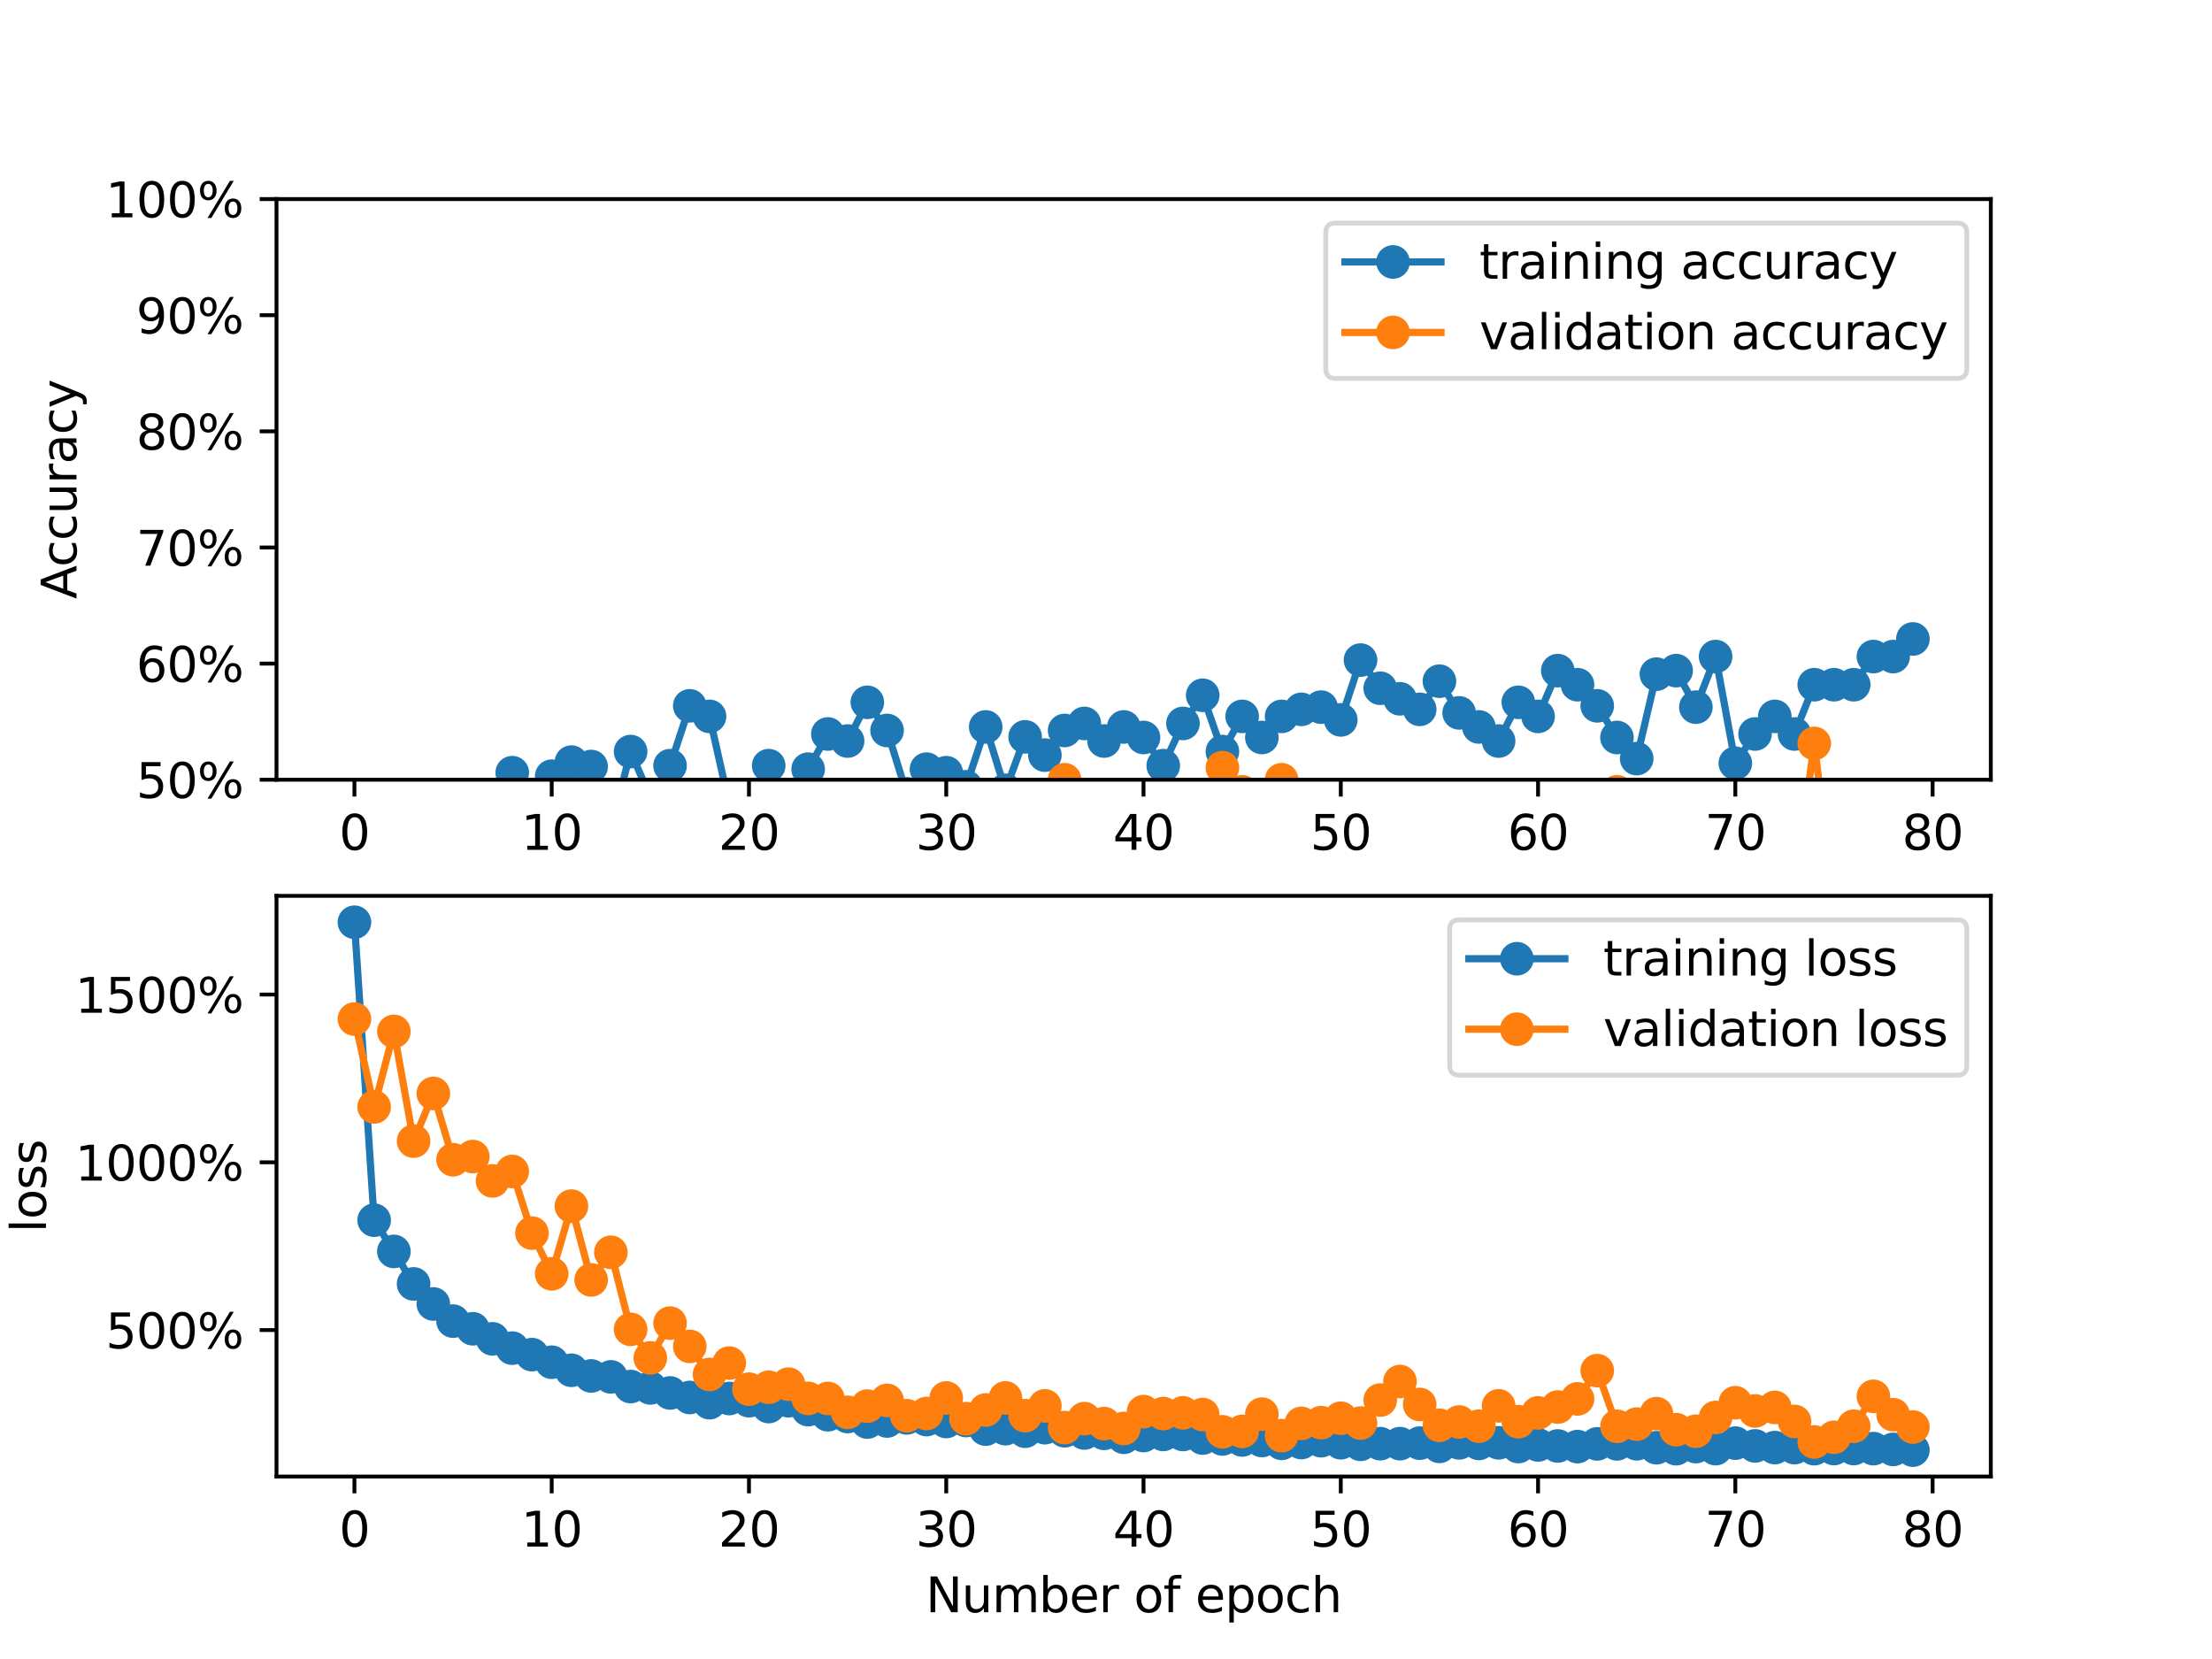 <?xml version="1.0" encoding="utf-8" standalone="no"?>
<!DOCTYPE svg PUBLIC "-//W3C//DTD SVG 1.1//EN"
  "http://www.w3.org/Graphics/SVG/1.1/DTD/svg11.dtd">
<svg xmlns:xlink="http://www.w3.org/1999/xlink" width="460.8pt" height="345.6pt" viewBox="0 0 460.8 345.6" xmlns="http://www.w3.org/2000/svg" version="1.1">
 <defs>
  <style type="text/css">*{stroke-linejoin: round; stroke-linecap: butt}</style>
 </defs>
 <g id="figure_1">
  <g id="patch_1">
   <path d="M 0 345.6 
L 460.8 345.6 
L 460.8 0 
L 0 0 
z
" style="fill: #ffffff"/>
  </g>
  <g id="axes_1">
   <g id="patch_2">
    <path d="M 57.6 162.432 
L 414.72 162.432 
L 414.72 41.472 
L 57.6 41.472 
z
" style="fill: #ffffff"/>
   </g>
   <g id="matplotlib.axis_1">
    <g id="xtick_1">
     <g id="line2d_1">
      <defs>
       <path id="m3795e0cf58" d="M 0 0 
L 0 3.5 
" style="stroke: #000000; stroke-width: 0.8"/>
      </defs>
      <g>
       <use xlink:href="#m3795e0cf58" x="73.833" y="162.432" style="stroke: #000000; stroke-width: 0.8"/>
      </g>
     </g>
     <g id="text_1">
      <!-- 0 -->
      <g transform="translate(70.651 177.03) scale(0.1 -0.1)">
       <defs>
        <path id="DejaVuSans-30" d="M 2034 4250 
Q 1547 4250 1301 3770 
Q 1056 3291 1056 2328 
Q 1056 1369 1301 889 
Q 1547 409 2034 409 
Q 2525 409 2770 889 
Q 3016 1369 3016 2328 
Q 3016 3291 2770 3770 
Q 2525 4250 2034 4250 
z
M 2034 4750 
Q 2819 4750 3233 4129 
Q 3647 3509 3647 2328 
Q 3647 1150 3233 529 
Q 2819 -91 2034 -91 
Q 1250 -91 836 529 
Q 422 1150 422 2328 
Q 422 3509 836 4129 
Q 1250 4750 2034 4750 
z
" transform="scale(0.016)"/>
       </defs>
       <use xlink:href="#DejaVuSans-30"/>
      </g>
     </g>
    </g>
    <g id="xtick_2">
     <g id="line2d_2">
      <g>
       <use xlink:href="#m3795e0cf58" x="114.928" y="162.432" style="stroke: #000000; stroke-width: 0.8"/>
      </g>
     </g>
     <g id="text_2">
      <!-- 10 -->
      <g transform="translate(108.566 177.03) scale(0.1 -0.1)">
       <defs>
        <path id="DejaVuSans-31" d="M 794 531 
L 1825 531 
L 1825 4091 
L 703 3866 
L 703 4441 
L 1819 4666 
L 2450 4666 
L 2450 531 
L 3481 531 
L 3481 0 
L 794 0 
L 794 531 
z
" transform="scale(0.016)"/>
       </defs>
       <use xlink:href="#DejaVuSans-31"/>
       <use xlink:href="#DejaVuSans-30" x="63.623"/>
      </g>
     </g>
    </g>
    <g id="xtick_3">
     <g id="line2d_3">
      <g>
       <use xlink:href="#m3795e0cf58" x="156.024" y="162.432" style="stroke: #000000; stroke-width: 0.8"/>
      </g>
     </g>
     <g id="text_3">
      <!-- 20 -->
      <g transform="translate(149.661 177.03) scale(0.1 -0.1)">
       <defs>
        <path id="DejaVuSans-32" d="M 1228 531 
L 3431 531 
L 3431 0 
L 469 0 
L 469 531 
Q 828 903 1448 1529 
Q 2069 2156 2228 2338 
Q 2531 2678 2651 2914 
Q 2772 3150 2772 3378 
Q 2772 3750 2511 3984 
Q 2250 4219 1831 4219 
Q 1534 4219 1204 4116 
Q 875 4013 500 3803 
L 500 4441 
Q 881 4594 1212 4672 
Q 1544 4750 1819 4750 
Q 2544 4750 2975 4387 
Q 3406 4025 3406 3419 
Q 3406 3131 3298 2873 
Q 3191 2616 2906 2266 
Q 2828 2175 2409 1742 
Q 1991 1309 1228 531 
z
" transform="scale(0.016)"/>
       </defs>
       <use xlink:href="#DejaVuSans-32"/>
       <use xlink:href="#DejaVuSans-30" x="63.623"/>
      </g>
     </g>
    </g>
    <g id="xtick_4">
     <g id="line2d_4">
      <g>
       <use xlink:href="#m3795e0cf58" x="197.119" y="162.432" style="stroke: #000000; stroke-width: 0.8"/>
      </g>
     </g>
     <g id="text_4">
      <!-- 30 -->
      <g transform="translate(190.757 177.03) scale(0.1 -0.1)">
       <defs>
        <path id="DejaVuSans-33" d="M 2597 2516 
Q 3050 2419 3304 2112 
Q 3559 1806 3559 1356 
Q 3559 666 3084 287 
Q 2609 -91 1734 -91 
Q 1441 -91 1130 -33 
Q 819 25 488 141 
L 488 750 
Q 750 597 1062 519 
Q 1375 441 1716 441 
Q 2309 441 2620 675 
Q 2931 909 2931 1356 
Q 2931 1769 2642 2001 
Q 2353 2234 1838 2234 
L 1294 2234 
L 1294 2753 
L 1863 2753 
Q 2328 2753 2575 2939 
Q 2822 3125 2822 3475 
Q 2822 3834 2567 4026 
Q 2313 4219 1838 4219 
Q 1578 4219 1281 4162 
Q 984 4106 628 3988 
L 628 4550 
Q 988 4650 1302 4700 
Q 1616 4750 1894 4750 
Q 2613 4750 3031 4423 
Q 3450 4097 3450 3541 
Q 3450 3153 3228 2886 
Q 3006 2619 2597 2516 
z
" transform="scale(0.016)"/>
       </defs>
       <use xlink:href="#DejaVuSans-33"/>
       <use xlink:href="#DejaVuSans-30" x="63.623"/>
      </g>
     </g>
    </g>
    <g id="xtick_5">
     <g id="line2d_5">
      <g>
       <use xlink:href="#m3795e0cf58" x="238.215" y="162.432" style="stroke: #000000; stroke-width: 0.8"/>
      </g>
     </g>
     <g id="text_5">
      <!-- 40 -->
      <g transform="translate(231.852 177.03) scale(0.1 -0.1)">
       <defs>
        <path id="DejaVuSans-34" d="M 2419 4116 
L 825 1625 
L 2419 1625 
L 2419 4116 
z
M 2253 4666 
L 3047 4666 
L 3047 1625 
L 3713 1625 
L 3713 1100 
L 3047 1100 
L 3047 0 
L 2419 0 
L 2419 1100 
L 313 1100 
L 313 1709 
L 2253 4666 
z
" transform="scale(0.016)"/>
       </defs>
       <use xlink:href="#DejaVuSans-34"/>
       <use xlink:href="#DejaVuSans-30" x="63.623"/>
      </g>
     </g>
    </g>
    <g id="xtick_6">
     <g id="line2d_6">
      <g>
       <use xlink:href="#m3795e0cf58" x="279.31" y="162.432" style="stroke: #000000; stroke-width: 0.8"/>
      </g>
     </g>
     <g id="text_6">
      <!-- 50 -->
      <g transform="translate(272.948 177.03) scale(0.1 -0.1)">
       <defs>
        <path id="DejaVuSans-35" d="M 691 4666 
L 3169 4666 
L 3169 4134 
L 1269 4134 
L 1269 2991 
Q 1406 3038 1543 3061 
Q 1681 3084 1819 3084 
Q 2600 3084 3056 2656 
Q 3513 2228 3513 1497 
Q 3513 744 3044 326 
Q 2575 -91 1722 -91 
Q 1428 -91 1123 -41 
Q 819 9 494 109 
L 494 744 
Q 775 591 1075 516 
Q 1375 441 1709 441 
Q 2250 441 2565 725 
Q 2881 1009 2881 1497 
Q 2881 1984 2565 2268 
Q 2250 2553 1709 2553 
Q 1456 2553 1204 2497 
Q 953 2441 691 2322 
L 691 4666 
z
" transform="scale(0.016)"/>
       </defs>
       <use xlink:href="#DejaVuSans-35"/>
       <use xlink:href="#DejaVuSans-30" x="63.623"/>
      </g>
     </g>
    </g>
    <g id="xtick_7">
     <g id="line2d_7">
      <g>
       <use xlink:href="#m3795e0cf58" x="320.406" y="162.432" style="stroke: #000000; stroke-width: 0.8"/>
      </g>
     </g>
     <g id="text_7">
      <!-- 60 -->
      <g transform="translate(314.043 177.03) scale(0.1 -0.1)">
       <defs>
        <path id="DejaVuSans-36" d="M 2113 2584 
Q 1688 2584 1439 2293 
Q 1191 2003 1191 1497 
Q 1191 994 1439 701 
Q 1688 409 2113 409 
Q 2538 409 2786 701 
Q 3034 994 3034 1497 
Q 3034 2003 2786 2293 
Q 2538 2584 2113 2584 
z
M 3366 4563 
L 3366 3988 
Q 3128 4100 2886 4159 
Q 2644 4219 2406 4219 
Q 1781 4219 1451 3797 
Q 1122 3375 1075 2522 
Q 1259 2794 1537 2939 
Q 1816 3084 2150 3084 
Q 2853 3084 3261 2657 
Q 3669 2231 3669 1497 
Q 3669 778 3244 343 
Q 2819 -91 2113 -91 
Q 1303 -91 875 529 
Q 447 1150 447 2328 
Q 447 3434 972 4092 
Q 1497 4750 2381 4750 
Q 2619 4750 2861 4703 
Q 3103 4656 3366 4563 
z
" transform="scale(0.016)"/>
       </defs>
       <use xlink:href="#DejaVuSans-36"/>
       <use xlink:href="#DejaVuSans-30" x="63.623"/>
      </g>
     </g>
    </g>
    <g id="xtick_8">
     <g id="line2d_8">
      <g>
       <use xlink:href="#m3795e0cf58" x="361.501" y="162.432" style="stroke: #000000; stroke-width: 0.8"/>
      </g>
     </g>
     <g id="text_8">
      <!-- 70 -->
      <g transform="translate(355.139 177.03) scale(0.1 -0.1)">
       <defs>
        <path id="DejaVuSans-37" d="M 525 4666 
L 3525 4666 
L 3525 4397 
L 1831 0 
L 1172 0 
L 2766 4134 
L 525 4134 
L 525 4666 
z
" transform="scale(0.016)"/>
       </defs>
       <use xlink:href="#DejaVuSans-37"/>
       <use xlink:href="#DejaVuSans-30" x="63.623"/>
      </g>
     </g>
    </g>
    <g id="xtick_9">
     <g id="line2d_9">
      <g>
       <use xlink:href="#m3795e0cf58" x="402.597" y="162.432" style="stroke: #000000; stroke-width: 0.8"/>
      </g>
     </g>
     <g id="text_9">
      <!-- 80 -->
      <g transform="translate(396.234 177.03) scale(0.1 -0.1)">
       <defs>
        <path id="DejaVuSans-38" d="M 2034 2216 
Q 1584 2216 1326 1975 
Q 1069 1734 1069 1313 
Q 1069 891 1326 650 
Q 1584 409 2034 409 
Q 2484 409 2743 651 
Q 3003 894 3003 1313 
Q 3003 1734 2745 1975 
Q 2488 2216 2034 2216 
z
M 1403 2484 
Q 997 2584 770 2862 
Q 544 3141 544 3541 
Q 544 4100 942 4425 
Q 1341 4750 2034 4750 
Q 2731 4750 3128 4425 
Q 3525 4100 3525 3541 
Q 3525 3141 3298 2862 
Q 3072 2584 2669 2484 
Q 3125 2378 3379 2068 
Q 3634 1759 3634 1313 
Q 3634 634 3220 271 
Q 2806 -91 2034 -91 
Q 1263 -91 848 271 
Q 434 634 434 1313 
Q 434 1759 690 2068 
Q 947 2378 1403 2484 
z
M 1172 3481 
Q 1172 3119 1398 2916 
Q 1625 2713 2034 2713 
Q 2441 2713 2670 2916 
Q 2900 3119 2900 3481 
Q 2900 3844 2670 4047 
Q 2441 4250 2034 4250 
Q 1625 4250 1398 4047 
Q 1172 3844 1172 3481 
z
" transform="scale(0.016)"/>
       </defs>
       <use xlink:href="#DejaVuSans-38"/>
       <use xlink:href="#DejaVuSans-30" x="63.623"/>
      </g>
     </g>
    </g>
   </g>
   <g id="matplotlib.axis_2">
    <g id="ytick_1">
     <g id="line2d_10">
      <defs>
       <path id="mba281c2076" d="M 0 0 
L -3.5 0 
" style="stroke: #000000; stroke-width: 0.8"/>
      </defs>
      <g>
       <use xlink:href="#mba281c2076" x="57.6" y="162.432" style="stroke: #000000; stroke-width: 0.8"/>
      </g>
     </g>
     <g id="text_10">
      <!-- 50% -->
      <g transform="translate(28.373 166.231) scale(0.1 -0.1)">
       <defs>
        <path id="DejaVuSans-25" d="M 4653 2053 
Q 4381 2053 4226 1822 
Q 4072 1591 4072 1178 
Q 4072 772 4226 539 
Q 4381 306 4653 306 
Q 4919 306 5073 539 
Q 5228 772 5228 1178 
Q 5228 1588 5073 1820 
Q 4919 2053 4653 2053 
z
M 4653 2450 
Q 5147 2450 5437 2106 
Q 5728 1763 5728 1178 
Q 5728 594 5436 251 
Q 5144 -91 4653 -91 
Q 4153 -91 3862 251 
Q 3572 594 3572 1178 
Q 3572 1766 3864 2108 
Q 4156 2450 4653 2450 
z
M 1428 4353 
Q 1159 4353 1004 4120 
Q 850 3888 850 3481 
Q 850 3069 1003 2837 
Q 1156 2606 1428 2606 
Q 1700 2606 1854 2837 
Q 2009 3069 2009 3481 
Q 2009 3884 1853 4118 
Q 1697 4353 1428 4353 
z
M 4250 4750 
L 4750 4750 
L 1831 -91 
L 1331 -91 
L 4250 4750 
z
M 1428 4750 
Q 1922 4750 2215 4408 
Q 2509 4066 2509 3481 
Q 2509 2891 2217 2550 
Q 1925 2209 1428 2209 
Q 931 2209 642 2551 
Q 353 2894 353 3481 
Q 353 4063 643 4406 
Q 934 4750 1428 4750 
z
" transform="scale(0.016)"/>
       </defs>
       <use xlink:href="#DejaVuSans-35"/>
       <use xlink:href="#DejaVuSans-30" x="63.623"/>
       <use xlink:href="#DejaVuSans-25" x="127.246"/>
      </g>
     </g>
    </g>
    <g id="ytick_2">
     <g id="line2d_11">
      <g>
       <use xlink:href="#mba281c2076" x="57.6" y="138.24" style="stroke: #000000; stroke-width: 0.8"/>
      </g>
     </g>
     <g id="text_11">
      <!-- 60% -->
      <g transform="translate(28.373 142.039) scale(0.1 -0.1)">
       <use xlink:href="#DejaVuSans-36"/>
       <use xlink:href="#DejaVuSans-30" x="63.623"/>
       <use xlink:href="#DejaVuSans-25" x="127.246"/>
      </g>
     </g>
    </g>
    <g id="ytick_3">
     <g id="line2d_12">
      <g>
       <use xlink:href="#mba281c2076" x="57.6" y="114.048" style="stroke: #000000; stroke-width: 0.8"/>
      </g>
     </g>
     <g id="text_12">
      <!-- 70% -->
      <g transform="translate(28.373 117.847) scale(0.1 -0.1)">
       <use xlink:href="#DejaVuSans-37"/>
       <use xlink:href="#DejaVuSans-30" x="63.623"/>
       <use xlink:href="#DejaVuSans-25" x="127.246"/>
      </g>
     </g>
    </g>
    <g id="ytick_4">
     <g id="line2d_13">
      <g>
       <use xlink:href="#mba281c2076" x="57.6" y="89.856" style="stroke: #000000; stroke-width: 0.8"/>
      </g>
     </g>
     <g id="text_13">
      <!-- 80% -->
      <g transform="translate(28.373 93.655) scale(0.1 -0.1)">
       <use xlink:href="#DejaVuSans-38"/>
       <use xlink:href="#DejaVuSans-30" x="63.623"/>
       <use xlink:href="#DejaVuSans-25" x="127.246"/>
      </g>
     </g>
    </g>
    <g id="ytick_5">
     <g id="line2d_14">
      <g>
       <use xlink:href="#mba281c2076" x="57.6" y="65.664" style="stroke: #000000; stroke-width: 0.8"/>
      </g>
     </g>
     <g id="text_14">
      <!-- 90% -->
      <g transform="translate(28.373 69.463) scale(0.1 -0.1)">
       <defs>
        <path id="DejaVuSans-39" d="M 703 97 
L 703 672 
Q 941 559 1184 500 
Q 1428 441 1663 441 
Q 2288 441 2617 861 
Q 2947 1281 2994 2138 
Q 2813 1869 2534 1725 
Q 2256 1581 1919 1581 
Q 1219 1581 811 2004 
Q 403 2428 403 3163 
Q 403 3881 828 4315 
Q 1253 4750 1959 4750 
Q 2769 4750 3195 4129 
Q 3622 3509 3622 2328 
Q 3622 1225 3098 567 
Q 2575 -91 1691 -91 
Q 1453 -91 1209 -44 
Q 966 3 703 97 
z
M 1959 2075 
Q 2384 2075 2632 2365 
Q 2881 2656 2881 3163 
Q 2881 3666 2632 3958 
Q 2384 4250 1959 4250 
Q 1534 4250 1286 3958 
Q 1038 3666 1038 3163 
Q 1038 2656 1286 2365 
Q 1534 2075 1959 2075 
z
" transform="scale(0.016)"/>
       </defs>
       <use xlink:href="#DejaVuSans-39"/>
       <use xlink:href="#DejaVuSans-30" x="63.623"/>
       <use xlink:href="#DejaVuSans-25" x="127.246"/>
      </g>
     </g>
    </g>
    <g id="ytick_6">
     <g id="line2d_15">
      <g>
       <use xlink:href="#mba281c2076" x="57.6" y="41.472" style="stroke: #000000; stroke-width: 0.8"/>
      </g>
     </g>
     <g id="text_15">
      <!-- 100% -->
      <g transform="translate(22.011 45.271) scale(0.1 -0.1)">
       <use xlink:href="#DejaVuSans-31"/>
       <use xlink:href="#DejaVuSans-30" x="63.623"/>
       <use xlink:href="#DejaVuSans-30" x="127.246"/>
       <use xlink:href="#DejaVuSans-25" x="190.869"/>
      </g>
     </g>
    </g>
    <g id="text_16">
     <!-- Accuracy -->
     <g transform="translate(15.931 124.78) rotate(-90) scale(0.1 -0.1)">
      <defs>
       <path id="DejaVuSans-41" d="M 2188 4044 
L 1331 1722 
L 3047 1722 
L 2188 4044 
z
M 1831 4666 
L 2547 4666 
L 4325 0 
L 3669 0 
L 3244 1197 
L 1141 1197 
L 716 0 
L 50 0 
L 1831 4666 
z
" transform="scale(0.016)"/>
       <path id="DejaVuSans-63" d="M 3122 3366 
L 3122 2828 
Q 2878 2963 2633 3030 
Q 2388 3097 2138 3097 
Q 1578 3097 1268 2742 
Q 959 2388 959 1747 
Q 959 1106 1268 751 
Q 1578 397 2138 397 
Q 2388 397 2633 464 
Q 2878 531 3122 666 
L 3122 134 
Q 2881 22 2623 -34 
Q 2366 -91 2075 -91 
Q 1284 -91 818 406 
Q 353 903 353 1747 
Q 353 2603 823 3093 
Q 1294 3584 2113 3584 
Q 2378 3584 2631 3529 
Q 2884 3475 3122 3366 
z
" transform="scale(0.016)"/>
       <path id="DejaVuSans-75" d="M 544 1381 
L 544 3500 
L 1119 3500 
L 1119 1403 
Q 1119 906 1312 657 
Q 1506 409 1894 409 
Q 2359 409 2629 706 
Q 2900 1003 2900 1516 
L 2900 3500 
L 3475 3500 
L 3475 0 
L 2900 0 
L 2900 538 
Q 2691 219 2414 64 
Q 2138 -91 1772 -91 
Q 1169 -91 856 284 
Q 544 659 544 1381 
z
M 1991 3584 
L 1991 3584 
z
" transform="scale(0.016)"/>
       <path id="DejaVuSans-72" d="M 2631 2963 
Q 2534 3019 2420 3045 
Q 2306 3072 2169 3072 
Q 1681 3072 1420 2755 
Q 1159 2438 1159 1844 
L 1159 0 
L 581 0 
L 581 3500 
L 1159 3500 
L 1159 2956 
Q 1341 3275 1631 3429 
Q 1922 3584 2338 3584 
Q 2397 3584 2469 3576 
Q 2541 3569 2628 3553 
L 2631 2963 
z
" transform="scale(0.016)"/>
       <path id="DejaVuSans-61" d="M 2194 1759 
Q 1497 1759 1228 1600 
Q 959 1441 959 1056 
Q 959 750 1161 570 
Q 1363 391 1709 391 
Q 2188 391 2477 730 
Q 2766 1069 2766 1631 
L 2766 1759 
L 2194 1759 
z
M 3341 1997 
L 3341 0 
L 2766 0 
L 2766 531 
Q 2569 213 2275 61 
Q 1981 -91 1556 -91 
Q 1019 -91 701 211 
Q 384 513 384 1019 
Q 384 1609 779 1909 
Q 1175 2209 1959 2209 
L 2766 2209 
L 2766 2266 
Q 2766 2663 2505 2880 
Q 2244 3097 1772 3097 
Q 1472 3097 1187 3025 
Q 903 2953 641 2809 
L 641 3341 
Q 956 3463 1253 3523 
Q 1550 3584 1831 3584 
Q 2591 3584 2966 3190 
Q 3341 2797 3341 1997 
z
" transform="scale(0.016)"/>
       <path id="DejaVuSans-79" d="M 2059 -325 
Q 1816 -950 1584 -1140 
Q 1353 -1331 966 -1331 
L 506 -1331 
L 506 -850 
L 844 -850 
Q 1081 -850 1212 -737 
Q 1344 -625 1503 -206 
L 1606 56 
L 191 3500 
L 800 3500 
L 1894 763 
L 2988 3500 
L 3597 3500 
L 2059 -325 
z
" transform="scale(0.016)"/>
      </defs>
      <use xlink:href="#DejaVuSans-41"/>
      <use xlink:href="#DejaVuSans-63" x="66.658"/>
      <use xlink:href="#DejaVuSans-63" x="121.639"/>
      <use xlink:href="#DejaVuSans-75" x="176.619"/>
      <use xlink:href="#DejaVuSans-72" x="239.998"/>
      <use xlink:href="#DejaVuSans-61" x="281.111"/>
      <use xlink:href="#DejaVuSans-63" x="342.391"/>
      <use xlink:href="#DejaVuSans-79" x="397.371"/>
     </g>
    </g>
   </g>
   <g id="line2d_16">
    <path d="M 73.833 206.417 
L 77.942 198.353 
L 82.052 193.955 
L 86.161 182.959 
L 90.271 185.112 
L 94.38 175.628 
L 98.49 181.492 
L 102.6 179.293 
L 106.709 160.966 
L 110.819 169.03 
L 114.928 161.699 
L 119.038 158.767 
L 123.147 159.683 
L 127.257 172.695 
L 131.366 156.567 
L 135.476 166.097 
L 139.586 159.5 
L 143.695 147.037 
L 147.805 149.236 
L 151.914 167.564 
L 156.024 166.097 
L 160.133 159.5 
L 164.243 174.161 
L 168.352 160.233 
L 172.462 152.902 
L 176.572 154.368 
L 180.681 146.304 
L 184.791 152.169 
L 188.9 165.364 
L 193.01 160.233 
L 197.119 160.966 
L 201.229 163.898 
L 205.338 151.436 
L 209.448 164.631 
L 213.557 153.497 
L 217.667 157.3 
L 221.777 152.169 
L 225.886 150.703 
L 229.996 154.368 
L 234.105 151.436 
L 238.215 153.635 
L 242.324 159.5 
L 246.434 150.703 
L 250.543 144.838 
L 254.653 156.567 
L 258.763 149.236 
L 262.872 153.635 
L 266.982 149.236 
L 271.091 147.77 
L 275.201 147.312 
L 279.31 149.969 
L 283.42 137.507 
L 287.529 143.372 
L 291.639 145.571 
L 295.748 147.77 
L 299.858 141.905 
L 303.968 148.503 
L 308.077 151.436 
L 312.187 154.368 
L 316.296 146.304 
L 320.406 149.236 
L 324.515 139.706 
L 328.625 142.639 
L 332.734 147.037 
L 336.844 153.635 
L 340.954 158.033 
L 345.063 140.439 
L 349.173 139.706 
L 353.282 147.312 
L 357.392 136.774 
L 361.501 158.996 
L 365.611 152.902 
L 369.72 149.236 
L 373.83 152.902 
L 377.94 142.639 
L 382.049 142.639 
L 386.159 142.639 
L 390.268 136.774 
L 394.378 136.774 
L 398.487 133.108 
" clip-path="url(#p8ad7d011be)" style="fill: none; stroke: #1f77b4; stroke-width: 1.5; stroke-linecap: square"/>
    <defs>
     <path id="m575998b45f" d="M 0 3 
C 0.796 3 1.559 2.684 2.121 2.121 
C 2.684 1.559 3 0.796 3 0 
C 3 -0.796 2.684 -1.559 2.121 -2.121 
C 1.559 -2.684 0.796 -3 0 -3 
C -0.796 -3 -1.559 -2.684 -2.121 -2.121 
C -2.684 -1.559 -3 -0.796 -3 0 
C -3 0.796 -2.684 1.559 -2.121 2.121 
C -1.559 2.684 -0.796 3 0 3 
z
" style="stroke: #1f77b4"/>
    </defs>
    <g clip-path="url(#p8ad7d011be)">
     <use xlink:href="#m575998b45f" x="73.833" y="206.417" style="fill: #1f77b4; stroke: #1f77b4"/>
     <use xlink:href="#m575998b45f" x="77.942" y="198.353" style="fill: #1f77b4; stroke: #1f77b4"/>
     <use xlink:href="#m575998b45f" x="82.052" y="193.955" style="fill: #1f77b4; stroke: #1f77b4"/>
     <use xlink:href="#m575998b45f" x="86.161" y="182.959" style="fill: #1f77b4; stroke: #1f77b4"/>
     <use xlink:href="#m575998b45f" x="90.271" y="185.112" style="fill: #1f77b4; stroke: #1f77b4"/>
     <use xlink:href="#m575998b45f" x="94.38" y="175.628" style="fill: #1f77b4; stroke: #1f77b4"/>
     <use xlink:href="#m575998b45f" x="98.49" y="181.492" style="fill: #1f77b4; stroke: #1f77b4"/>
     <use xlink:href="#m575998b45f" x="102.6" y="179.293" style="fill: #1f77b4; stroke: #1f77b4"/>
     <use xlink:href="#m575998b45f" x="106.709" y="160.966" style="fill: #1f77b4; stroke: #1f77b4"/>
     <use xlink:href="#m575998b45f" x="110.819" y="169.03" style="fill: #1f77b4; stroke: #1f77b4"/>
     <use xlink:href="#m575998b45f" x="114.928" y="161.699" style="fill: #1f77b4; stroke: #1f77b4"/>
     <use xlink:href="#m575998b45f" x="119.038" y="158.767" style="fill: #1f77b4; stroke: #1f77b4"/>
     <use xlink:href="#m575998b45f" x="123.147" y="159.683" style="fill: #1f77b4; stroke: #1f77b4"/>
     <use xlink:href="#m575998b45f" x="127.257" y="172.695" style="fill: #1f77b4; stroke: #1f77b4"/>
     <use xlink:href="#m575998b45f" x="131.366" y="156.567" style="fill: #1f77b4; stroke: #1f77b4"/>
     <use xlink:href="#m575998b45f" x="135.476" y="166.097" style="fill: #1f77b4; stroke: #1f77b4"/>
     <use xlink:href="#m575998b45f" x="139.586" y="159.5" style="fill: #1f77b4; stroke: #1f77b4"/>
     <use xlink:href="#m575998b45f" x="143.695" y="147.037" style="fill: #1f77b4; stroke: #1f77b4"/>
     <use xlink:href="#m575998b45f" x="147.805" y="149.236" style="fill: #1f77b4; stroke: #1f77b4"/>
     <use xlink:href="#m575998b45f" x="151.914" y="167.564" style="fill: #1f77b4; stroke: #1f77b4"/>
     <use xlink:href="#m575998b45f" x="156.024" y="166.097" style="fill: #1f77b4; stroke: #1f77b4"/>
     <use xlink:href="#m575998b45f" x="160.133" y="159.5" style="fill: #1f77b4; stroke: #1f77b4"/>
     <use xlink:href="#m575998b45f" x="164.243" y="174.161" style="fill: #1f77b4; stroke: #1f77b4"/>
     <use xlink:href="#m575998b45f" x="168.352" y="160.233" style="fill: #1f77b4; stroke: #1f77b4"/>
     <use xlink:href="#m575998b45f" x="172.462" y="152.902" style="fill: #1f77b4; stroke: #1f77b4"/>
     <use xlink:href="#m575998b45f" x="176.572" y="154.368" style="fill: #1f77b4; stroke: #1f77b4"/>
     <use xlink:href="#m575998b45f" x="180.681" y="146.304" style="fill: #1f77b4; stroke: #1f77b4"/>
     <use xlink:href="#m575998b45f" x="184.791" y="152.169" style="fill: #1f77b4; stroke: #1f77b4"/>
     <use xlink:href="#m575998b45f" x="188.9" y="165.364" style="fill: #1f77b4; stroke: #1f77b4"/>
     <use xlink:href="#m575998b45f" x="193.01" y="160.233" style="fill: #1f77b4; stroke: #1f77b4"/>
     <use xlink:href="#m575998b45f" x="197.119" y="160.966" style="fill: #1f77b4; stroke: #1f77b4"/>
     <use xlink:href="#m575998b45f" x="201.229" y="163.898" style="fill: #1f77b4; stroke: #1f77b4"/>
     <use xlink:href="#m575998b45f" x="205.338" y="151.436" style="fill: #1f77b4; stroke: #1f77b4"/>
     <use xlink:href="#m575998b45f" x="209.448" y="164.631" style="fill: #1f77b4; stroke: #1f77b4"/>
     <use xlink:href="#m575998b45f" x="213.557" y="153.497" style="fill: #1f77b4; stroke: #1f77b4"/>
     <use xlink:href="#m575998b45f" x="217.667" y="157.3" style="fill: #1f77b4; stroke: #1f77b4"/>
     <use xlink:href="#m575998b45f" x="221.777" y="152.169" style="fill: #1f77b4; stroke: #1f77b4"/>
     <use xlink:href="#m575998b45f" x="225.886" y="150.703" style="fill: #1f77b4; stroke: #1f77b4"/>
     <use xlink:href="#m575998b45f" x="229.996" y="154.368" style="fill: #1f77b4; stroke: #1f77b4"/>
     <use xlink:href="#m575998b45f" x="234.105" y="151.436" style="fill: #1f77b4; stroke: #1f77b4"/>
     <use xlink:href="#m575998b45f" x="238.215" y="153.635" style="fill: #1f77b4; stroke: #1f77b4"/>
     <use xlink:href="#m575998b45f" x="242.324" y="159.5" style="fill: #1f77b4; stroke: #1f77b4"/>
     <use xlink:href="#m575998b45f" x="246.434" y="150.703" style="fill: #1f77b4; stroke: #1f77b4"/>
     <use xlink:href="#m575998b45f" x="250.543" y="144.838" style="fill: #1f77b4; stroke: #1f77b4"/>
     <use xlink:href="#m575998b45f" x="254.653" y="156.567" style="fill: #1f77b4; stroke: #1f77b4"/>
     <use xlink:href="#m575998b45f" x="258.763" y="149.236" style="fill: #1f77b4; stroke: #1f77b4"/>
     <use xlink:href="#m575998b45f" x="262.872" y="153.635" style="fill: #1f77b4; stroke: #1f77b4"/>
     <use xlink:href="#m575998b45f" x="266.982" y="149.236" style="fill: #1f77b4; stroke: #1f77b4"/>
     <use xlink:href="#m575998b45f" x="271.091" y="147.77" style="fill: #1f77b4; stroke: #1f77b4"/>
     <use xlink:href="#m575998b45f" x="275.201" y="147.312" style="fill: #1f77b4; stroke: #1f77b4"/>
     <use xlink:href="#m575998b45f" x="279.31" y="149.969" style="fill: #1f77b4; stroke: #1f77b4"/>
     <use xlink:href="#m575998b45f" x="283.42" y="137.507" style="fill: #1f77b4; stroke: #1f77b4"/>
     <use xlink:href="#m575998b45f" x="287.529" y="143.372" style="fill: #1f77b4; stroke: #1f77b4"/>
     <use xlink:href="#m575998b45f" x="291.639" y="145.571" style="fill: #1f77b4; stroke: #1f77b4"/>
     <use xlink:href="#m575998b45f" x="295.748" y="147.77" style="fill: #1f77b4; stroke: #1f77b4"/>
     <use xlink:href="#m575998b45f" x="299.858" y="141.905" style="fill: #1f77b4; stroke: #1f77b4"/>
     <use xlink:href="#m575998b45f" x="303.968" y="148.503" style="fill: #1f77b4; stroke: #1f77b4"/>
     <use xlink:href="#m575998b45f" x="308.077" y="151.436" style="fill: #1f77b4; stroke: #1f77b4"/>
     <use xlink:href="#m575998b45f" x="312.187" y="154.368" style="fill: #1f77b4; stroke: #1f77b4"/>
     <use xlink:href="#m575998b45f" x="316.296" y="146.304" style="fill: #1f77b4; stroke: #1f77b4"/>
     <use xlink:href="#m575998b45f" x="320.406" y="149.236" style="fill: #1f77b4; stroke: #1f77b4"/>
     <use xlink:href="#m575998b45f" x="324.515" y="139.706" style="fill: #1f77b4; stroke: #1f77b4"/>
     <use xlink:href="#m575998b45f" x="328.625" y="142.639" style="fill: #1f77b4; stroke: #1f77b4"/>
     <use xlink:href="#m575998b45f" x="332.734" y="147.037" style="fill: #1f77b4; stroke: #1f77b4"/>
     <use xlink:href="#m575998b45f" x="336.844" y="153.635" style="fill: #1f77b4; stroke: #1f77b4"/>
     <use xlink:href="#m575998b45f" x="340.954" y="158.033" style="fill: #1f77b4; stroke: #1f77b4"/>
     <use xlink:href="#m575998b45f" x="345.063" y="140.439" style="fill: #1f77b4; stroke: #1f77b4"/>
     <use xlink:href="#m575998b45f" x="349.173" y="139.706" style="fill: #1f77b4; stroke: #1f77b4"/>
     <use xlink:href="#m575998b45f" x="353.282" y="147.312" style="fill: #1f77b4; stroke: #1f77b4"/>
     <use xlink:href="#m575998b45f" x="357.392" y="136.774" style="fill: #1f77b4; stroke: #1f77b4"/>
     <use xlink:href="#m575998b45f" x="361.501" y="158.996" style="fill: #1f77b4; stroke: #1f77b4"/>
     <use xlink:href="#m575998b45f" x="365.611" y="152.902" style="fill: #1f77b4; stroke: #1f77b4"/>
     <use xlink:href="#m575998b45f" x="369.72" y="149.236" style="fill: #1f77b4; stroke: #1f77b4"/>
     <use xlink:href="#m575998b45f" x="373.83" y="152.902" style="fill: #1f77b4; stroke: #1f77b4"/>
     <use xlink:href="#m575998b45f" x="377.94" y="142.639" style="fill: #1f77b4; stroke: #1f77b4"/>
     <use xlink:href="#m575998b45f" x="382.049" y="142.639" style="fill: #1f77b4; stroke: #1f77b4"/>
     <use xlink:href="#m575998b45f" x="386.159" y="142.639" style="fill: #1f77b4; stroke: #1f77b4"/>
     <use xlink:href="#m575998b45f" x="390.268" y="136.774" style="fill: #1f77b4; stroke: #1f77b4"/>
     <use xlink:href="#m575998b45f" x="394.378" y="136.774" style="fill: #1f77b4; stroke: #1f77b4"/>
     <use xlink:href="#m575998b45f" x="398.487" y="133.108" style="fill: #1f77b4; stroke: #1f77b4"/>
    </g>
   </g>
   <g id="line2d_17">
    <path d="M 73.833 227.952 
L 77.942 230.472 
L 82.052 227.952 
L 86.161 232.992 
L 90.271 227.952 
L 94.38 230.472 
L 98.49 227.952 
L 102.6 222.912 
L 106.709 250.632 
L 110.819 273.312 
L 114.928 268.272 
L 119.038 225.432 
L 123.147 273.312 
L 127.257 273.312 
L 131.366 232.992 
L 135.476 225.432 
L 139.586 265.752 
L 143.695 255.672 
L 147.805 210.312 
L 151.914 217.872 
L 156.024 190.152 
L 160.133 210.312 
L 164.243 232.992 
L 168.352 187.632 
L 172.462 180.072 
L 176.572 172.512 
L 180.681 172.512 
L 184.791 195.192 
L 188.9 175.032 
L 193.01 177.552 
L 197.119 200.232 
L 201.229 175.032 
L 205.338 175.032 
L 209.448 200.232 
L 213.557 182.592 
L 217.667 185.112 
L 221.777 162.432 
L 225.886 197.712 
L 229.996 172.512 
L 234.105 175.032 
L 238.215 207.792 
L 242.324 212.832 
L 246.434 238.032 
L 250.543 215.352 
L 254.653 159.912 
L 258.763 164.952 
L 262.872 190.152 
L 266.982 162.432 
L 271.091 187.632 
L 275.201 180.072 
L 279.31 215.352 
L 283.42 200.232 
L 287.529 205.272 
L 291.639 263.232 
L 295.748 230.472 
L 299.858 190.152 
L 303.968 177.552 
L 308.077 190.152 
L 312.187 197.712 
L 316.296 175.032 
L 320.406 205.272 
L 324.515 243.072 
L 328.625 210.312 
L 332.734 227.952 
L 336.844 164.952 
L 340.954 192.672 
L 345.063 207.792 
L 349.173 210.312 
L 353.282 185.112 
L 357.392 185.112 
L 361.501 192.672 
L 365.611 210.312 
L 369.72 187.632 
L 373.83 185.112 
L 377.94 154.872 
L 382.049 187.632 
L 386.159 190.152 
L 390.268 207.792 
L 394.378 187.632 
L 398.487 212.832 
" clip-path="url(#p8ad7d011be)" style="fill: none; stroke: #ff7f0e; stroke-width: 1.5; stroke-linecap: square"/>
    <defs>
     <path id="m23e7618fdb" d="M 0 3 
C 0.796 3 1.559 2.684 2.121 2.121 
C 2.684 1.559 3 0.796 3 0 
C 3 -0.796 2.684 -1.559 2.121 -2.121 
C 1.559 -2.684 0.796 -3 0 -3 
C -0.796 -3 -1.559 -2.684 -2.121 -2.121 
C -2.684 -1.559 -3 -0.796 -3 0 
C -3 0.796 -2.684 1.559 -2.121 2.121 
C -1.559 2.684 -0.796 3 0 3 
z
" style="stroke: #ff7f0e"/>
    </defs>
    <g clip-path="url(#p8ad7d011be)">
     <use xlink:href="#m23e7618fdb" x="73.833" y="227.952" style="fill: #ff7f0e; stroke: #ff7f0e"/>
     <use xlink:href="#m23e7618fdb" x="77.942" y="230.472" style="fill: #ff7f0e; stroke: #ff7f0e"/>
     <use xlink:href="#m23e7618fdb" x="82.052" y="227.952" style="fill: #ff7f0e; stroke: #ff7f0e"/>
     <use xlink:href="#m23e7618fdb" x="86.161" y="232.992" style="fill: #ff7f0e; stroke: #ff7f0e"/>
     <use xlink:href="#m23e7618fdb" x="90.271" y="227.952" style="fill: #ff7f0e; stroke: #ff7f0e"/>
     <use xlink:href="#m23e7618fdb" x="94.38" y="230.472" style="fill: #ff7f0e; stroke: #ff7f0e"/>
     <use xlink:href="#m23e7618fdb" x="98.49" y="227.952" style="fill: #ff7f0e; stroke: #ff7f0e"/>
     <use xlink:href="#m23e7618fdb" x="102.6" y="222.912" style="fill: #ff7f0e; stroke: #ff7f0e"/>
     <use xlink:href="#m23e7618fdb" x="106.709" y="250.632" style="fill: #ff7f0e; stroke: #ff7f0e"/>
     <use xlink:href="#m23e7618fdb" x="110.819" y="273.312" style="fill: #ff7f0e; stroke: #ff7f0e"/>
     <use xlink:href="#m23e7618fdb" x="114.928" y="268.272" style="fill: #ff7f0e; stroke: #ff7f0e"/>
     <use xlink:href="#m23e7618fdb" x="119.038" y="225.432" style="fill: #ff7f0e; stroke: #ff7f0e"/>
     <use xlink:href="#m23e7618fdb" x="123.147" y="273.312" style="fill: #ff7f0e; stroke: #ff7f0e"/>
     <use xlink:href="#m23e7618fdb" x="127.257" y="273.312" style="fill: #ff7f0e; stroke: #ff7f0e"/>
     <use xlink:href="#m23e7618fdb" x="131.366" y="232.992" style="fill: #ff7f0e; stroke: #ff7f0e"/>
     <use xlink:href="#m23e7618fdb" x="135.476" y="225.432" style="fill: #ff7f0e; stroke: #ff7f0e"/>
     <use xlink:href="#m23e7618fdb" x="139.586" y="265.752" style="fill: #ff7f0e; stroke: #ff7f0e"/>
     <use xlink:href="#m23e7618fdb" x="143.695" y="255.672" style="fill: #ff7f0e; stroke: #ff7f0e"/>
     <use xlink:href="#m23e7618fdb" x="147.805" y="210.312" style="fill: #ff7f0e; stroke: #ff7f0e"/>
     <use xlink:href="#m23e7618fdb" x="151.914" y="217.872" style="fill: #ff7f0e; stroke: #ff7f0e"/>
     <use xlink:href="#m23e7618fdb" x="156.024" y="190.152" style="fill: #ff7f0e; stroke: #ff7f0e"/>
     <use xlink:href="#m23e7618fdb" x="160.133" y="210.312" style="fill: #ff7f0e; stroke: #ff7f0e"/>
     <use xlink:href="#m23e7618fdb" x="164.243" y="232.992" style="fill: #ff7f0e; stroke: #ff7f0e"/>
     <use xlink:href="#m23e7618fdb" x="168.352" y="187.632" style="fill: #ff7f0e; stroke: #ff7f0e"/>
     <use xlink:href="#m23e7618fdb" x="172.462" y="180.072" style="fill: #ff7f0e; stroke: #ff7f0e"/>
     <use xlink:href="#m23e7618fdb" x="176.572" y="172.512" style="fill: #ff7f0e; stroke: #ff7f0e"/>
     <use xlink:href="#m23e7618fdb" x="180.681" y="172.512" style="fill: #ff7f0e; stroke: #ff7f0e"/>
     <use xlink:href="#m23e7618fdb" x="184.791" y="195.192" style="fill: #ff7f0e; stroke: #ff7f0e"/>
     <use xlink:href="#m23e7618fdb" x="188.9" y="175.032" style="fill: #ff7f0e; stroke: #ff7f0e"/>
     <use xlink:href="#m23e7618fdb" x="193.01" y="177.552" style="fill: #ff7f0e; stroke: #ff7f0e"/>
     <use xlink:href="#m23e7618fdb" x="197.119" y="200.232" style="fill: #ff7f0e; stroke: #ff7f0e"/>
     <use xlink:href="#m23e7618fdb" x="201.229" y="175.032" style="fill: #ff7f0e; stroke: #ff7f0e"/>
     <use xlink:href="#m23e7618fdb" x="205.338" y="175.032" style="fill: #ff7f0e; stroke: #ff7f0e"/>
     <use xlink:href="#m23e7618fdb" x="209.448" y="200.232" style="fill: #ff7f0e; stroke: #ff7f0e"/>
     <use xlink:href="#m23e7618fdb" x="213.557" y="182.592" style="fill: #ff7f0e; stroke: #ff7f0e"/>
     <use xlink:href="#m23e7618fdb" x="217.667" y="185.112" style="fill: #ff7f0e; stroke: #ff7f0e"/>
     <use xlink:href="#m23e7618fdb" x="221.777" y="162.432" style="fill: #ff7f0e; stroke: #ff7f0e"/>
     <use xlink:href="#m23e7618fdb" x="225.886" y="197.712" style="fill: #ff7f0e; stroke: #ff7f0e"/>
     <use xlink:href="#m23e7618fdb" x="229.996" y="172.512" style="fill: #ff7f0e; stroke: #ff7f0e"/>
     <use xlink:href="#m23e7618fdb" x="234.105" y="175.032" style="fill: #ff7f0e; stroke: #ff7f0e"/>
     <use xlink:href="#m23e7618fdb" x="238.215" y="207.792" style="fill: #ff7f0e; stroke: #ff7f0e"/>
     <use xlink:href="#m23e7618fdb" x="242.324" y="212.832" style="fill: #ff7f0e; stroke: #ff7f0e"/>
     <use xlink:href="#m23e7618fdb" x="246.434" y="238.032" style="fill: #ff7f0e; stroke: #ff7f0e"/>
     <use xlink:href="#m23e7618fdb" x="250.543" y="215.352" style="fill: #ff7f0e; stroke: #ff7f0e"/>
     <use xlink:href="#m23e7618fdb" x="254.653" y="159.912" style="fill: #ff7f0e; stroke: #ff7f0e"/>
     <use xlink:href="#m23e7618fdb" x="258.763" y="164.952" style="fill: #ff7f0e; stroke: #ff7f0e"/>
     <use xlink:href="#m23e7618fdb" x="262.872" y="190.152" style="fill: #ff7f0e; stroke: #ff7f0e"/>
     <use xlink:href="#m23e7618fdb" x="266.982" y="162.432" style="fill: #ff7f0e; stroke: #ff7f0e"/>
     <use xlink:href="#m23e7618fdb" x="271.091" y="187.632" style="fill: #ff7f0e; stroke: #ff7f0e"/>
     <use xlink:href="#m23e7618fdb" x="275.201" y="180.072" style="fill: #ff7f0e; stroke: #ff7f0e"/>
     <use xlink:href="#m23e7618fdb" x="279.31" y="215.352" style="fill: #ff7f0e; stroke: #ff7f0e"/>
     <use xlink:href="#m23e7618fdb" x="283.42" y="200.232" style="fill: #ff7f0e; stroke: #ff7f0e"/>
     <use xlink:href="#m23e7618fdb" x="287.529" y="205.272" style="fill: #ff7f0e; stroke: #ff7f0e"/>
     <use xlink:href="#m23e7618fdb" x="291.639" y="263.232" style="fill: #ff7f0e; stroke: #ff7f0e"/>
     <use xlink:href="#m23e7618fdb" x="295.748" y="230.472" style="fill: #ff7f0e; stroke: #ff7f0e"/>
     <use xlink:href="#m23e7618fdb" x="299.858" y="190.152" style="fill: #ff7f0e; stroke: #ff7f0e"/>
     <use xlink:href="#m23e7618fdb" x="303.968" y="177.552" style="fill: #ff7f0e; stroke: #ff7f0e"/>
     <use xlink:href="#m23e7618fdb" x="308.077" y="190.152" style="fill: #ff7f0e; stroke: #ff7f0e"/>
     <use xlink:href="#m23e7618fdb" x="312.187" y="197.712" style="fill: #ff7f0e; stroke: #ff7f0e"/>
     <use xlink:href="#m23e7618fdb" x="316.296" y="175.032" style="fill: #ff7f0e; stroke: #ff7f0e"/>
     <use xlink:href="#m23e7618fdb" x="320.406" y="205.272" style="fill: #ff7f0e; stroke: #ff7f0e"/>
     <use xlink:href="#m23e7618fdb" x="324.515" y="243.072" style="fill: #ff7f0e; stroke: #ff7f0e"/>
     <use xlink:href="#m23e7618fdb" x="328.625" y="210.312" style="fill: #ff7f0e; stroke: #ff7f0e"/>
     <use xlink:href="#m23e7618fdb" x="332.734" y="227.952" style="fill: #ff7f0e; stroke: #ff7f0e"/>
     <use xlink:href="#m23e7618fdb" x="336.844" y="164.952" style="fill: #ff7f0e; stroke: #ff7f0e"/>
     <use xlink:href="#m23e7618fdb" x="340.954" y="192.672" style="fill: #ff7f0e; stroke: #ff7f0e"/>
     <use xlink:href="#m23e7618fdb" x="345.063" y="207.792" style="fill: #ff7f0e; stroke: #ff7f0e"/>
     <use xlink:href="#m23e7618fdb" x="349.173" y="210.312" style="fill: #ff7f0e; stroke: #ff7f0e"/>
     <use xlink:href="#m23e7618fdb" x="353.282" y="185.112" style="fill: #ff7f0e; stroke: #ff7f0e"/>
     <use xlink:href="#m23e7618fdb" x="357.392" y="185.112" style="fill: #ff7f0e; stroke: #ff7f0e"/>
     <use xlink:href="#m23e7618fdb" x="361.501" y="192.672" style="fill: #ff7f0e; stroke: #ff7f0e"/>
     <use xlink:href="#m23e7618fdb" x="365.611" y="210.312" style="fill: #ff7f0e; stroke: #ff7f0e"/>
     <use xlink:href="#m23e7618fdb" x="369.72" y="187.632" style="fill: #ff7f0e; stroke: #ff7f0e"/>
     <use xlink:href="#m23e7618fdb" x="373.83" y="185.112" style="fill: #ff7f0e; stroke: #ff7f0e"/>
     <use xlink:href="#m23e7618fdb" x="377.94" y="154.872" style="fill: #ff7f0e; stroke: #ff7f0e"/>
     <use xlink:href="#m23e7618fdb" x="382.049" y="187.632" style="fill: #ff7f0e; stroke: #ff7f0e"/>
     <use xlink:href="#m23e7618fdb" x="386.159" y="190.152" style="fill: #ff7f0e; stroke: #ff7f0e"/>
     <use xlink:href="#m23e7618fdb" x="390.268" y="207.792" style="fill: #ff7f0e; stroke: #ff7f0e"/>
     <use xlink:href="#m23e7618fdb" x="394.378" y="187.632" style="fill: #ff7f0e; stroke: #ff7f0e"/>
     <use xlink:href="#m23e7618fdb" x="398.487" y="212.832" style="fill: #ff7f0e; stroke: #ff7f0e"/>
    </g>
   </g>
   <g id="patch_3">
    <path d="M 57.6 162.432 
L 57.6 41.472 
" style="fill: none; stroke: #000000; stroke-width: 0.8; stroke-linejoin: miter; stroke-linecap: square"/>
   </g>
   <g id="patch_4">
    <path d="M 414.72 162.432 
L 414.72 41.472 
" style="fill: none; stroke: #000000; stroke-width: 0.8; stroke-linejoin: miter; stroke-linecap: square"/>
   </g>
   <g id="patch_5">
    <path d="M 57.6 162.432 
L 414.72 162.432 
" style="fill: none; stroke: #000000; stroke-width: 0.8; stroke-linejoin: miter; stroke-linecap: square"/>
   </g>
   <g id="patch_6">
    <path d="M 57.6 41.472 
L 414.72 41.472 
" style="fill: none; stroke: #000000; stroke-width: 0.8; stroke-linejoin: miter; stroke-linecap: square"/>
   </g>
   <g id="legend_1">
    <g id="patch_7">
     <path d="M 278.189 78.828 
L 407.72 78.828 
Q 409.72 78.828 409.72 76.828 
L 409.72 48.472 
Q 409.72 46.472 407.72 46.472 
L 278.189 46.472 
Q 276.189 46.472 276.189 48.472 
L 276.189 76.828 
Q 276.189 78.828 278.189 78.828 
z
" style="fill: #ffffff; opacity: 0.8; stroke: #cccccc; stroke-linejoin: miter"/>
    </g>
    <g id="line2d_18">
     <path d="M 280.189 54.57 
L 290.189 54.57 
L 300.189 54.57 
" style="fill: none; stroke: #1f77b4; stroke-width: 1.5; stroke-linecap: square"/>
     <g>
      <use xlink:href="#m575998b45f" x="290.189" y="54.57" style="fill: #1f77b4; stroke: #1f77b4"/>
     </g>
    </g>
    <g id="text_17">
     <!-- training accuracy -->
     <g transform="translate(308.189 58.07) scale(0.1 -0.1)">
      <defs>
       <path id="DejaVuSans-74" d="M 1172 4494 
L 1172 3500 
L 2356 3500 
L 2356 3053 
L 1172 3053 
L 1172 1153 
Q 1172 725 1289 603 
Q 1406 481 1766 481 
L 2356 481 
L 2356 0 
L 1766 0 
Q 1100 0 847 248 
Q 594 497 594 1153 
L 594 3053 
L 172 3053 
L 172 3500 
L 594 3500 
L 594 4494 
L 1172 4494 
z
" transform="scale(0.016)"/>
       <path id="DejaVuSans-69" d="M 603 3500 
L 1178 3500 
L 1178 0 
L 603 0 
L 603 3500 
z
M 603 4863 
L 1178 4863 
L 1178 4134 
L 603 4134 
L 603 4863 
z
" transform="scale(0.016)"/>
       <path id="DejaVuSans-6e" d="M 3513 2113 
L 3513 0 
L 2938 0 
L 2938 2094 
Q 2938 2591 2744 2837 
Q 2550 3084 2163 3084 
Q 1697 3084 1428 2787 
Q 1159 2491 1159 1978 
L 1159 0 
L 581 0 
L 581 3500 
L 1159 3500 
L 1159 2956 
Q 1366 3272 1645 3428 
Q 1925 3584 2291 3584 
Q 2894 3584 3203 3211 
Q 3513 2838 3513 2113 
z
" transform="scale(0.016)"/>
       <path id="DejaVuSans-67" d="M 2906 1791 
Q 2906 2416 2648 2759 
Q 2391 3103 1925 3103 
Q 1463 3103 1205 2759 
Q 947 2416 947 1791 
Q 947 1169 1205 825 
Q 1463 481 1925 481 
Q 2391 481 2648 825 
Q 2906 1169 2906 1791 
z
M 3481 434 
Q 3481 -459 3084 -895 
Q 2688 -1331 1869 -1331 
Q 1566 -1331 1297 -1286 
Q 1028 -1241 775 -1147 
L 775 -588 
Q 1028 -725 1275 -790 
Q 1522 -856 1778 -856 
Q 2344 -856 2625 -561 
Q 2906 -266 2906 331 
L 2906 616 
Q 2728 306 2450 153 
Q 2172 0 1784 0 
Q 1141 0 747 490 
Q 353 981 353 1791 
Q 353 2603 747 3093 
Q 1141 3584 1784 3584 
Q 2172 3584 2450 3431 
Q 2728 3278 2906 2969 
L 2906 3500 
L 3481 3500 
L 3481 434 
z
" transform="scale(0.016)"/>
       <path id="DejaVuSans-20" transform="scale(0.016)"/>
      </defs>
      <use xlink:href="#DejaVuSans-74"/>
      <use xlink:href="#DejaVuSans-72" x="39.209"/>
      <use xlink:href="#DejaVuSans-61" x="80.322"/>
      <use xlink:href="#DejaVuSans-69" x="141.602"/>
      <use xlink:href="#DejaVuSans-6e" x="169.385"/>
      <use xlink:href="#DejaVuSans-69" x="232.764"/>
      <use xlink:href="#DejaVuSans-6e" x="260.547"/>
      <use xlink:href="#DejaVuSans-67" x="323.926"/>
      <use xlink:href="#DejaVuSans-20" x="387.402"/>
      <use xlink:href="#DejaVuSans-61" x="419.189"/>
      <use xlink:href="#DejaVuSans-63" x="480.469"/>
      <use xlink:href="#DejaVuSans-63" x="535.449"/>
      <use xlink:href="#DejaVuSans-75" x="590.43"/>
      <use xlink:href="#DejaVuSans-72" x="653.809"/>
      <use xlink:href="#DejaVuSans-61" x="694.922"/>
      <use xlink:href="#DejaVuSans-63" x="756.201"/>
      <use xlink:href="#DejaVuSans-79" x="811.182"/>
     </g>
    </g>
    <g id="line2d_19">
     <path d="M 280.189 69.249 
L 290.189 69.249 
L 300.189 69.249 
" style="fill: none; stroke: #ff7f0e; stroke-width: 1.5; stroke-linecap: square"/>
     <g>
      <use xlink:href="#m23e7618fdb" x="290.189" y="69.249" style="fill: #ff7f0e; stroke: #ff7f0e"/>
     </g>
    </g>
    <g id="text_18">
     <!-- validation accuracy -->
     <g transform="translate(308.189 72.749) scale(0.1 -0.1)">
      <defs>
       <path id="DejaVuSans-76" d="M 191 3500 
L 800 3500 
L 1894 563 
L 2988 3500 
L 3597 3500 
L 2284 0 
L 1503 0 
L 191 3500 
z
" transform="scale(0.016)"/>
       <path id="DejaVuSans-6c" d="M 603 4863 
L 1178 4863 
L 1178 0 
L 603 0 
L 603 4863 
z
" transform="scale(0.016)"/>
       <path id="DejaVuSans-64" d="M 2906 2969 
L 2906 4863 
L 3481 4863 
L 3481 0 
L 2906 0 
L 2906 525 
Q 2725 213 2448 61 
Q 2172 -91 1784 -91 
Q 1150 -91 751 415 
Q 353 922 353 1747 
Q 353 2572 751 3078 
Q 1150 3584 1784 3584 
Q 2172 3584 2448 3432 
Q 2725 3281 2906 2969 
z
M 947 1747 
Q 947 1113 1208 752 
Q 1469 391 1925 391 
Q 2381 391 2643 752 
Q 2906 1113 2906 1747 
Q 2906 2381 2643 2742 
Q 2381 3103 1925 3103 
Q 1469 3103 1208 2742 
Q 947 2381 947 1747 
z
" transform="scale(0.016)"/>
       <path id="DejaVuSans-6f" d="M 1959 3097 
Q 1497 3097 1228 2736 
Q 959 2375 959 1747 
Q 959 1119 1226 758 
Q 1494 397 1959 397 
Q 2419 397 2687 759 
Q 2956 1122 2956 1747 
Q 2956 2369 2687 2733 
Q 2419 3097 1959 3097 
z
M 1959 3584 
Q 2709 3584 3137 3096 
Q 3566 2609 3566 1747 
Q 3566 888 3137 398 
Q 2709 -91 1959 -91 
Q 1206 -91 779 398 
Q 353 888 353 1747 
Q 353 2609 779 3096 
Q 1206 3584 1959 3584 
z
" transform="scale(0.016)"/>
      </defs>
      <use xlink:href="#DejaVuSans-76"/>
      <use xlink:href="#DejaVuSans-61" x="59.18"/>
      <use xlink:href="#DejaVuSans-6c" x="120.459"/>
      <use xlink:href="#DejaVuSans-69" x="148.242"/>
      <use xlink:href="#DejaVuSans-64" x="176.025"/>
      <use xlink:href="#DejaVuSans-61" x="239.502"/>
      <use xlink:href="#DejaVuSans-74" x="300.781"/>
      <use xlink:href="#DejaVuSans-69" x="339.99"/>
      <use xlink:href="#DejaVuSans-6f" x="367.773"/>
      <use xlink:href="#DejaVuSans-6e" x="428.955"/>
      <use xlink:href="#DejaVuSans-20" x="492.334"/>
      <use xlink:href="#DejaVuSans-61" x="524.121"/>
      <use xlink:href="#DejaVuSans-63" x="585.4"/>
      <use xlink:href="#DejaVuSans-63" x="640.381"/>
      <use xlink:href="#DejaVuSans-75" x="695.361"/>
      <use xlink:href="#DejaVuSans-72" x="758.74"/>
      <use xlink:href="#DejaVuSans-61" x="799.854"/>
      <use xlink:href="#DejaVuSans-63" x="861.133"/>
      <use xlink:href="#DejaVuSans-79" x="916.113"/>
     </g>
    </g>
   </g>
  </g>
  <g id="axes_2">
   <g id="patch_8">
    <path d="M 57.6 307.584 
L 414.72 307.584 
L 414.72 186.624 
L 57.6 186.624 
z
" style="fill: #ffffff"/>
   </g>
   <g id="matplotlib.axis_3">
    <g id="xtick_10">
     <g id="line2d_20">
      <g>
       <use xlink:href="#m3795e0cf58" x="73.833" y="307.584" style="stroke: #000000; stroke-width: 0.8"/>
      </g>
     </g>
     <g id="text_19">
      <!-- 0 -->
      <g transform="translate(70.651 322.182) scale(0.1 -0.1)">
       <use xlink:href="#DejaVuSans-30"/>
      </g>
     </g>
    </g>
    <g id="xtick_11">
     <g id="line2d_21">
      <g>
       <use xlink:href="#m3795e0cf58" x="114.928" y="307.584" style="stroke: #000000; stroke-width: 0.8"/>
      </g>
     </g>
     <g id="text_20">
      <!-- 10 -->
      <g transform="translate(108.566 322.182) scale(0.1 -0.1)">
       <use xlink:href="#DejaVuSans-31"/>
       <use xlink:href="#DejaVuSans-30" x="63.623"/>
      </g>
     </g>
    </g>
    <g id="xtick_12">
     <g id="line2d_22">
      <g>
       <use xlink:href="#m3795e0cf58" x="156.024" y="307.584" style="stroke: #000000; stroke-width: 0.8"/>
      </g>
     </g>
     <g id="text_21">
      <!-- 20 -->
      <g transform="translate(149.661 322.182) scale(0.1 -0.1)">
       <use xlink:href="#DejaVuSans-32"/>
       <use xlink:href="#DejaVuSans-30" x="63.623"/>
      </g>
     </g>
    </g>
    <g id="xtick_13">
     <g id="line2d_23">
      <g>
       <use xlink:href="#m3795e0cf58" x="197.119" y="307.584" style="stroke: #000000; stroke-width: 0.8"/>
      </g>
     </g>
     <g id="text_22">
      <!-- 30 -->
      <g transform="translate(190.757 322.182) scale(0.1 -0.1)">
       <use xlink:href="#DejaVuSans-33"/>
       <use xlink:href="#DejaVuSans-30" x="63.623"/>
      </g>
     </g>
    </g>
    <g id="xtick_14">
     <g id="line2d_24">
      <g>
       <use xlink:href="#m3795e0cf58" x="238.215" y="307.584" style="stroke: #000000; stroke-width: 0.8"/>
      </g>
     </g>
     <g id="text_23">
      <!-- 40 -->
      <g transform="translate(231.852 322.182) scale(0.1 -0.1)">
       <use xlink:href="#DejaVuSans-34"/>
       <use xlink:href="#DejaVuSans-30" x="63.623"/>
      </g>
     </g>
    </g>
    <g id="xtick_15">
     <g id="line2d_25">
      <g>
       <use xlink:href="#m3795e0cf58" x="279.31" y="307.584" style="stroke: #000000; stroke-width: 0.8"/>
      </g>
     </g>
     <g id="text_24">
      <!-- 50 -->
      <g transform="translate(272.948 322.182) scale(0.1 -0.1)">
       <use xlink:href="#DejaVuSans-35"/>
       <use xlink:href="#DejaVuSans-30" x="63.623"/>
      </g>
     </g>
    </g>
    <g id="xtick_16">
     <g id="line2d_26">
      <g>
       <use xlink:href="#m3795e0cf58" x="320.406" y="307.584" style="stroke: #000000; stroke-width: 0.8"/>
      </g>
     </g>
     <g id="text_25">
      <!-- 60 -->
      <g transform="translate(314.043 322.182) scale(0.1 -0.1)">
       <use xlink:href="#DejaVuSans-36"/>
       <use xlink:href="#DejaVuSans-30" x="63.623"/>
      </g>
     </g>
    </g>
    <g id="xtick_17">
     <g id="line2d_27">
      <g>
       <use xlink:href="#m3795e0cf58" x="361.501" y="307.584" style="stroke: #000000; stroke-width: 0.8"/>
      </g>
     </g>
     <g id="text_26">
      <!-- 70 -->
      <g transform="translate(355.139 322.182) scale(0.1 -0.1)">
       <use xlink:href="#DejaVuSans-37"/>
       <use xlink:href="#DejaVuSans-30" x="63.623"/>
      </g>
     </g>
    </g>
    <g id="xtick_18">
     <g id="line2d_28">
      <g>
       <use xlink:href="#m3795e0cf58" x="402.597" y="307.584" style="stroke: #000000; stroke-width: 0.8"/>
      </g>
     </g>
     <g id="text_27">
      <!-- 80 -->
      <g transform="translate(396.234 322.182) scale(0.1 -0.1)">
       <use xlink:href="#DejaVuSans-38"/>
       <use xlink:href="#DejaVuSans-30" x="63.623"/>
      </g>
     </g>
    </g>
    <g id="text_28">
     <!-- Number of epoch -->
     <g transform="translate(192.848 335.861) scale(0.1 -0.1)">
      <defs>
       <path id="DejaVuSans-4e" d="M 628 4666 
L 1478 4666 
L 3547 763 
L 3547 4666 
L 4159 4666 
L 4159 0 
L 3309 0 
L 1241 3903 
L 1241 0 
L 628 0 
L 628 4666 
z
" transform="scale(0.016)"/>
       <path id="DejaVuSans-6d" d="M 3328 2828 
Q 3544 3216 3844 3400 
Q 4144 3584 4550 3584 
Q 5097 3584 5394 3201 
Q 5691 2819 5691 2113 
L 5691 0 
L 5113 0 
L 5113 2094 
Q 5113 2597 4934 2840 
Q 4756 3084 4391 3084 
Q 3944 3084 3684 2787 
Q 3425 2491 3425 1978 
L 3425 0 
L 2847 0 
L 2847 2094 
Q 2847 2600 2669 2842 
Q 2491 3084 2119 3084 
Q 1678 3084 1418 2786 
Q 1159 2488 1159 1978 
L 1159 0 
L 581 0 
L 581 3500 
L 1159 3500 
L 1159 2956 
Q 1356 3278 1631 3431 
Q 1906 3584 2284 3584 
Q 2666 3584 2933 3390 
Q 3200 3197 3328 2828 
z
" transform="scale(0.016)"/>
       <path id="DejaVuSans-62" d="M 3116 1747 
Q 3116 2381 2855 2742 
Q 2594 3103 2138 3103 
Q 1681 3103 1420 2742 
Q 1159 2381 1159 1747 
Q 1159 1113 1420 752 
Q 1681 391 2138 391 
Q 2594 391 2855 752 
Q 3116 1113 3116 1747 
z
M 1159 2969 
Q 1341 3281 1617 3432 
Q 1894 3584 2278 3584 
Q 2916 3584 3314 3078 
Q 3713 2572 3713 1747 
Q 3713 922 3314 415 
Q 2916 -91 2278 -91 
Q 1894 -91 1617 61 
Q 1341 213 1159 525 
L 1159 0 
L 581 0 
L 581 4863 
L 1159 4863 
L 1159 2969 
z
" transform="scale(0.016)"/>
       <path id="DejaVuSans-65" d="M 3597 1894 
L 3597 1613 
L 953 1613 
Q 991 1019 1311 708 
Q 1631 397 2203 397 
Q 2534 397 2845 478 
Q 3156 559 3463 722 
L 3463 178 
Q 3153 47 2828 -22 
Q 2503 -91 2169 -91 
Q 1331 -91 842 396 
Q 353 884 353 1716 
Q 353 2575 817 3079 
Q 1281 3584 2069 3584 
Q 2775 3584 3186 3129 
Q 3597 2675 3597 1894 
z
M 3022 2063 
Q 3016 2534 2758 2815 
Q 2500 3097 2075 3097 
Q 1594 3097 1305 2825 
Q 1016 2553 972 2059 
L 3022 2063 
z
" transform="scale(0.016)"/>
       <path id="DejaVuSans-66" d="M 2375 4863 
L 2375 4384 
L 1825 4384 
Q 1516 4384 1395 4259 
Q 1275 4134 1275 3809 
L 1275 3500 
L 2222 3500 
L 2222 3053 
L 1275 3053 
L 1275 0 
L 697 0 
L 697 3053 
L 147 3053 
L 147 3500 
L 697 3500 
L 697 3744 
Q 697 4328 969 4595 
Q 1241 4863 1831 4863 
L 2375 4863 
z
" transform="scale(0.016)"/>
       <path id="DejaVuSans-70" d="M 1159 525 
L 1159 -1331 
L 581 -1331 
L 581 3500 
L 1159 3500 
L 1159 2969 
Q 1341 3281 1617 3432 
Q 1894 3584 2278 3584 
Q 2916 3584 3314 3078 
Q 3713 2572 3713 1747 
Q 3713 922 3314 415 
Q 2916 -91 2278 -91 
Q 1894 -91 1617 61 
Q 1341 213 1159 525 
z
M 3116 1747 
Q 3116 2381 2855 2742 
Q 2594 3103 2138 3103 
Q 1681 3103 1420 2742 
Q 1159 2381 1159 1747 
Q 1159 1113 1420 752 
Q 1681 391 2138 391 
Q 2594 391 2855 752 
Q 3116 1113 3116 1747 
z
" transform="scale(0.016)"/>
       <path id="DejaVuSans-68" d="M 3513 2113 
L 3513 0 
L 2938 0 
L 2938 2094 
Q 2938 2591 2744 2837 
Q 2550 3084 2163 3084 
Q 1697 3084 1428 2787 
Q 1159 2491 1159 1978 
L 1159 0 
L 581 0 
L 581 4863 
L 1159 4863 
L 1159 2956 
Q 1366 3272 1645 3428 
Q 1925 3584 2291 3584 
Q 2894 3584 3203 3211 
Q 3513 2838 3513 2113 
z
" transform="scale(0.016)"/>
      </defs>
      <use xlink:href="#DejaVuSans-4e"/>
      <use xlink:href="#DejaVuSans-75" x="74.805"/>
      <use xlink:href="#DejaVuSans-6d" x="138.184"/>
      <use xlink:href="#DejaVuSans-62" x="235.596"/>
      <use xlink:href="#DejaVuSans-65" x="299.072"/>
      <use xlink:href="#DejaVuSans-72" x="360.596"/>
      <use xlink:href="#DejaVuSans-20" x="401.709"/>
      <use xlink:href="#DejaVuSans-6f" x="433.496"/>
      <use xlink:href="#DejaVuSans-66" x="494.678"/>
      <use xlink:href="#DejaVuSans-20" x="529.883"/>
      <use xlink:href="#DejaVuSans-65" x="561.67"/>
      <use xlink:href="#DejaVuSans-70" x="623.193"/>
      <use xlink:href="#DejaVuSans-6f" x="686.67"/>
      <use xlink:href="#DejaVuSans-63" x="747.852"/>
      <use xlink:href="#DejaVuSans-68" x="802.832"/>
     </g>
    </g>
   </g>
   <g id="matplotlib.axis_4">
    <g id="ytick_7">
     <g id="line2d_29">
      <g>
       <use xlink:href="#mba281c2076" x="57.6" y="277.078" style="stroke: #000000; stroke-width: 0.8"/>
      </g>
     </g>
     <g id="text_29">
      <!-- 500% -->
      <g transform="translate(22.011 280.878) scale(0.1 -0.1)">
       <use xlink:href="#DejaVuSans-35"/>
       <use xlink:href="#DejaVuSans-30" x="63.623"/>
       <use xlink:href="#DejaVuSans-30" x="127.246"/>
       <use xlink:href="#DejaVuSans-25" x="190.869"/>
      </g>
     </g>
    </g>
    <g id="ytick_8">
     <g id="line2d_30">
      <g>
       <use xlink:href="#mba281c2076" x="57.6" y="242.129" style="stroke: #000000; stroke-width: 0.8"/>
      </g>
     </g>
     <g id="text_30">
      <!-- 1000% -->
      <g transform="translate(15.648 245.928) scale(0.1 -0.1)">
       <use xlink:href="#DejaVuSans-31"/>
       <use xlink:href="#DejaVuSans-30" x="63.623"/>
       <use xlink:href="#DejaVuSans-30" x="127.246"/>
       <use xlink:href="#DejaVuSans-30" x="190.869"/>
       <use xlink:href="#DejaVuSans-25" x="254.492"/>
      </g>
     </g>
    </g>
    <g id="ytick_9">
     <g id="line2d_31">
      <g>
       <use xlink:href="#mba281c2076" x="57.6" y="207.179" style="stroke: #000000; stroke-width: 0.8"/>
      </g>
     </g>
     <g id="text_31">
      <!-- 1500% -->
      <g transform="translate(15.648 210.978) scale(0.1 -0.1)">
       <use xlink:href="#DejaVuSans-31"/>
       <use xlink:href="#DejaVuSans-35" x="63.623"/>
       <use xlink:href="#DejaVuSans-30" x="127.246"/>
       <use xlink:href="#DejaVuSans-30" x="190.869"/>
       <use xlink:href="#DejaVuSans-25" x="254.492"/>
      </g>
     </g>
    </g>
    <g id="text_32">
     <!-- loss -->
     <g transform="translate(9.569 256.762) rotate(-90) scale(0.1 -0.1)">
      <defs>
       <path id="DejaVuSans-73" d="M 2834 3397 
L 2834 2853 
Q 2591 2978 2328 3040 
Q 2066 3103 1784 3103 
Q 1356 3103 1142 2972 
Q 928 2841 928 2578 
Q 928 2378 1081 2264 
Q 1234 2150 1697 2047 
L 1894 2003 
Q 2506 1872 2764 1633 
Q 3022 1394 3022 966 
Q 3022 478 2636 193 
Q 2250 -91 1575 -91 
Q 1294 -91 989 -36 
Q 684 19 347 128 
L 347 722 
Q 666 556 975 473 
Q 1284 391 1588 391 
Q 1994 391 2212 530 
Q 2431 669 2431 922 
Q 2431 1156 2273 1281 
Q 2116 1406 1581 1522 
L 1381 1569 
Q 847 1681 609 1914 
Q 372 2147 372 2553 
Q 372 3047 722 3315 
Q 1072 3584 1716 3584 
Q 2034 3584 2315 3537 
Q 2597 3491 2834 3397 
z
" transform="scale(0.016)"/>
      </defs>
      <use xlink:href="#DejaVuSans-6c"/>
      <use xlink:href="#DejaVuSans-6f" x="27.783"/>
      <use xlink:href="#DejaVuSans-73" x="88.965"/>
      <use xlink:href="#DejaVuSans-73" x="141.064"/>
     </g>
    </g>
   </g>
   <g id="line2d_32">
    <path d="M 73.833 192.122 
L 77.942 254.186 
L 82.052 260.696 
L 86.161 267.465 
L 90.271 271.641 
L 94.38 275.213 
L 98.49 276.806 
L 102.6 278.905 
L 106.709 280.844 
L 110.819 282.198 
L 114.928 283.777 
L 119.038 285.452 
L 123.147 286.633 
L 127.257 286.831 
L 131.366 288.843 
L 135.476 289.128 
L 139.586 290.177 
L 143.695 291.122 
L 147.805 292.201 
L 151.914 291.336 
L 156.024 291.791 
L 160.133 293.008 
L 164.243 291.8 
L 168.352 293.652 
L 172.462 294.714 
L 176.572 295.082 
L 180.681 296.239 
L 184.791 296.018 
L 188.9 295.37 
L 193.01 295.722 
L 197.119 296.125 
L 201.229 295.912 
L 205.338 297.705 
L 209.448 297.616 
L 213.557 298.148 
L 217.667 297.412 
L 221.777 298.046 
L 225.886 298.516 
L 229.996 298.588 
L 234.105 299.415 
L 238.215 299.046 
L 242.324 298.815 
L 246.434 298.827 
L 250.543 299.572 
L 254.653 299.761 
L 258.763 299.966 
L 262.872 300.088 
L 266.982 300.676 
L 271.091 300.51 
L 275.201 300.123 
L 279.31 300.546 
L 283.42 300.878 
L 287.529 300.744 
L 291.639 300.738 
L 295.748 300.637 
L 299.858 301.303 
L 303.968 300.572 
L 308.077 300.69 
L 312.187 300.562 
L 316.296 301.344 
L 320.406 301.005 
L 324.515 301.221 
L 328.625 301.354 
L 332.734 300.785 
L 336.844 300.782 
L 340.954 300.763 
L 345.063 301.586 
L 349.173 301.788 
L 353.282 301.351 
L 357.392 301.776 
L 361.501 300.631 
L 365.611 301.209 
L 369.72 301.557 
L 373.83 301.561 
L 377.94 301.781 
L 382.049 301.757 
L 386.159 301.758 
L 390.268 301.777 
L 394.378 301.94 
L 398.487 302.086 
" clip-path="url(#p3cc827266a)" style="fill: none; stroke: #1f77b4; stroke-width: 1.5; stroke-linecap: square"/>
    <g clip-path="url(#p3cc827266a)">
     <use xlink:href="#m575998b45f" x="73.833" y="192.122" style="fill: #1f77b4; stroke: #1f77b4"/>
     <use xlink:href="#m575998b45f" x="77.942" y="254.186" style="fill: #1f77b4; stroke: #1f77b4"/>
     <use xlink:href="#m575998b45f" x="82.052" y="260.696" style="fill: #1f77b4; stroke: #1f77b4"/>
     <use xlink:href="#m575998b45f" x="86.161" y="267.465" style="fill: #1f77b4; stroke: #1f77b4"/>
     <use xlink:href="#m575998b45f" x="90.271" y="271.641" style="fill: #1f77b4; stroke: #1f77b4"/>
     <use xlink:href="#m575998b45f" x="94.38" y="275.213" style="fill: #1f77b4; stroke: #1f77b4"/>
     <use xlink:href="#m575998b45f" x="98.49" y="276.806" style="fill: #1f77b4; stroke: #1f77b4"/>
     <use xlink:href="#m575998b45f" x="102.6" y="278.905" style="fill: #1f77b4; stroke: #1f77b4"/>
     <use xlink:href="#m575998b45f" x="106.709" y="280.844" style="fill: #1f77b4; stroke: #1f77b4"/>
     <use xlink:href="#m575998b45f" x="110.819" y="282.198" style="fill: #1f77b4; stroke: #1f77b4"/>
     <use xlink:href="#m575998b45f" x="114.928" y="283.777" style="fill: #1f77b4; stroke: #1f77b4"/>
     <use xlink:href="#m575998b45f" x="119.038" y="285.452" style="fill: #1f77b4; stroke: #1f77b4"/>
     <use xlink:href="#m575998b45f" x="123.147" y="286.633" style="fill: #1f77b4; stroke: #1f77b4"/>
     <use xlink:href="#m575998b45f" x="127.257" y="286.831" style="fill: #1f77b4; stroke: #1f77b4"/>
     <use xlink:href="#m575998b45f" x="131.366" y="288.843" style="fill: #1f77b4; stroke: #1f77b4"/>
     <use xlink:href="#m575998b45f" x="135.476" y="289.128" style="fill: #1f77b4; stroke: #1f77b4"/>
     <use xlink:href="#m575998b45f" x="139.586" y="290.177" style="fill: #1f77b4; stroke: #1f77b4"/>
     <use xlink:href="#m575998b45f" x="143.695" y="291.122" style="fill: #1f77b4; stroke: #1f77b4"/>
     <use xlink:href="#m575998b45f" x="147.805" y="292.201" style="fill: #1f77b4; stroke: #1f77b4"/>
     <use xlink:href="#m575998b45f" x="151.914" y="291.336" style="fill: #1f77b4; stroke: #1f77b4"/>
     <use xlink:href="#m575998b45f" x="156.024" y="291.791" style="fill: #1f77b4; stroke: #1f77b4"/>
     <use xlink:href="#m575998b45f" x="160.133" y="293.008" style="fill: #1f77b4; stroke: #1f77b4"/>
     <use xlink:href="#m575998b45f" x="164.243" y="291.8" style="fill: #1f77b4; stroke: #1f77b4"/>
     <use xlink:href="#m575998b45f" x="168.352" y="293.652" style="fill: #1f77b4; stroke: #1f77b4"/>
     <use xlink:href="#m575998b45f" x="172.462" y="294.714" style="fill: #1f77b4; stroke: #1f77b4"/>
     <use xlink:href="#m575998b45f" x="176.572" y="295.082" style="fill: #1f77b4; stroke: #1f77b4"/>
     <use xlink:href="#m575998b45f" x="180.681" y="296.239" style="fill: #1f77b4; stroke: #1f77b4"/>
     <use xlink:href="#m575998b45f" x="184.791" y="296.018" style="fill: #1f77b4; stroke: #1f77b4"/>
     <use xlink:href="#m575998b45f" x="188.9" y="295.37" style="fill: #1f77b4; stroke: #1f77b4"/>
     <use xlink:href="#m575998b45f" x="193.01" y="295.722" style="fill: #1f77b4; stroke: #1f77b4"/>
     <use xlink:href="#m575998b45f" x="197.119" y="296.125" style="fill: #1f77b4; stroke: #1f77b4"/>
     <use xlink:href="#m575998b45f" x="201.229" y="295.912" style="fill: #1f77b4; stroke: #1f77b4"/>
     <use xlink:href="#m575998b45f" x="205.338" y="297.705" style="fill: #1f77b4; stroke: #1f77b4"/>
     <use xlink:href="#m575998b45f" x="209.448" y="297.616" style="fill: #1f77b4; stroke: #1f77b4"/>
     <use xlink:href="#m575998b45f" x="213.557" y="298.148" style="fill: #1f77b4; stroke: #1f77b4"/>
     <use xlink:href="#m575998b45f" x="217.667" y="297.412" style="fill: #1f77b4; stroke: #1f77b4"/>
     <use xlink:href="#m575998b45f" x="221.777" y="298.046" style="fill: #1f77b4; stroke: #1f77b4"/>
     <use xlink:href="#m575998b45f" x="225.886" y="298.516" style="fill: #1f77b4; stroke: #1f77b4"/>
     <use xlink:href="#m575998b45f" x="229.996" y="298.588" style="fill: #1f77b4; stroke: #1f77b4"/>
     <use xlink:href="#m575998b45f" x="234.105" y="299.415" style="fill: #1f77b4; stroke: #1f77b4"/>
     <use xlink:href="#m575998b45f" x="238.215" y="299.046" style="fill: #1f77b4; stroke: #1f77b4"/>
     <use xlink:href="#m575998b45f" x="242.324" y="298.815" style="fill: #1f77b4; stroke: #1f77b4"/>
     <use xlink:href="#m575998b45f" x="246.434" y="298.827" style="fill: #1f77b4; stroke: #1f77b4"/>
     <use xlink:href="#m575998b45f" x="250.543" y="299.572" style="fill: #1f77b4; stroke: #1f77b4"/>
     <use xlink:href="#m575998b45f" x="254.653" y="299.761" style="fill: #1f77b4; stroke: #1f77b4"/>
     <use xlink:href="#m575998b45f" x="258.763" y="299.966" style="fill: #1f77b4; stroke: #1f77b4"/>
     <use xlink:href="#m575998b45f" x="262.872" y="300.088" style="fill: #1f77b4; stroke: #1f77b4"/>
     <use xlink:href="#m575998b45f" x="266.982" y="300.676" style="fill: #1f77b4; stroke: #1f77b4"/>
     <use xlink:href="#m575998b45f" x="271.091" y="300.51" style="fill: #1f77b4; stroke: #1f77b4"/>
     <use xlink:href="#m575998b45f" x="275.201" y="300.123" style="fill: #1f77b4; stroke: #1f77b4"/>
     <use xlink:href="#m575998b45f" x="279.31" y="300.546" style="fill: #1f77b4; stroke: #1f77b4"/>
     <use xlink:href="#m575998b45f" x="283.42" y="300.878" style="fill: #1f77b4; stroke: #1f77b4"/>
     <use xlink:href="#m575998b45f" x="287.529" y="300.744" style="fill: #1f77b4; stroke: #1f77b4"/>
     <use xlink:href="#m575998b45f" x="291.639" y="300.738" style="fill: #1f77b4; stroke: #1f77b4"/>
     <use xlink:href="#m575998b45f" x="295.748" y="300.637" style="fill: #1f77b4; stroke: #1f77b4"/>
     <use xlink:href="#m575998b45f" x="299.858" y="301.303" style="fill: #1f77b4; stroke: #1f77b4"/>
     <use xlink:href="#m575998b45f" x="303.968" y="300.572" style="fill: #1f77b4; stroke: #1f77b4"/>
     <use xlink:href="#m575998b45f" x="308.077" y="300.69" style="fill: #1f77b4; stroke: #1f77b4"/>
     <use xlink:href="#m575998b45f" x="312.187" y="300.562" style="fill: #1f77b4; stroke: #1f77b4"/>
     <use xlink:href="#m575998b45f" x="316.296" y="301.344" style="fill: #1f77b4; stroke: #1f77b4"/>
     <use xlink:href="#m575998b45f" x="320.406" y="301.005" style="fill: #1f77b4; stroke: #1f77b4"/>
     <use xlink:href="#m575998b45f" x="324.515" y="301.221" style="fill: #1f77b4; stroke: #1f77b4"/>
     <use xlink:href="#m575998b45f" x="328.625" y="301.354" style="fill: #1f77b4; stroke: #1f77b4"/>
     <use xlink:href="#m575998b45f" x="332.734" y="300.785" style="fill: #1f77b4; stroke: #1f77b4"/>
     <use xlink:href="#m575998b45f" x="336.844" y="300.782" style="fill: #1f77b4; stroke: #1f77b4"/>
     <use xlink:href="#m575998b45f" x="340.954" y="300.763" style="fill: #1f77b4; stroke: #1f77b4"/>
     <use xlink:href="#m575998b45f" x="345.063" y="301.586" style="fill: #1f77b4; stroke: #1f77b4"/>
     <use xlink:href="#m575998b45f" x="349.173" y="301.788" style="fill: #1f77b4; stroke: #1f77b4"/>
     <use xlink:href="#m575998b45f" x="353.282" y="301.351" style="fill: #1f77b4; stroke: #1f77b4"/>
     <use xlink:href="#m575998b45f" x="357.392" y="301.776" style="fill: #1f77b4; stroke: #1f77b4"/>
     <use xlink:href="#m575998b45f" x="361.501" y="300.631" style="fill: #1f77b4; stroke: #1f77b4"/>
     <use xlink:href="#m575998b45f" x="365.611" y="301.209" style="fill: #1f77b4; stroke: #1f77b4"/>
     <use xlink:href="#m575998b45f" x="369.72" y="301.557" style="fill: #1f77b4; stroke: #1f77b4"/>
     <use xlink:href="#m575998b45f" x="373.83" y="301.561" style="fill: #1f77b4; stroke: #1f77b4"/>
     <use xlink:href="#m575998b45f" x="377.94" y="301.781" style="fill: #1f77b4; stroke: #1f77b4"/>
     <use xlink:href="#m575998b45f" x="382.049" y="301.757" style="fill: #1f77b4; stroke: #1f77b4"/>
     <use xlink:href="#m575998b45f" x="386.159" y="301.758" style="fill: #1f77b4; stroke: #1f77b4"/>
     <use xlink:href="#m575998b45f" x="390.268" y="301.777" style="fill: #1f77b4; stroke: #1f77b4"/>
     <use xlink:href="#m575998b45f" x="394.378" y="301.94" style="fill: #1f77b4; stroke: #1f77b4"/>
     <use xlink:href="#m575998b45f" x="398.487" y="302.086" style="fill: #1f77b4; stroke: #1f77b4"/>
    </g>
   </g>
   <g id="line2d_33">
    <path d="M 73.833 212.289 
L 77.942 230.597 
L 82.052 214.857 
L 86.161 237.717 
L 90.271 227.782 
L 94.38 241.593 
L 98.49 240.932 
L 102.6 246.005 
L 106.709 244.037 
L 110.819 256.879 
L 114.928 265.361 
L 119.038 251.256 
L 123.147 266.624 
L 127.257 260.879 
L 131.366 276.923 
L 135.476 282.873 
L 139.586 275.631 
L 143.695 280.481 
L 147.805 286.321 
L 151.914 283.953 
L 156.024 289.393 
L 160.133 288.989 
L 164.243 288.345 
L 168.352 291.311 
L 172.462 291.323 
L 176.572 294.211 
L 180.681 292.922 
L 184.791 291.727 
L 188.9 294.917 
L 193.01 294.462 
L 197.119 291.224 
L 201.229 295.541 
L 205.338 293.73 
L 209.448 291.214 
L 213.557 294.905 
L 217.667 292.867 
L 221.777 297.391 
L 225.886 295.537 
L 229.996 296.559 
L 234.105 297.573 
L 238.215 294.065 
L 242.324 294.473 
L 246.434 294.318 
L 250.543 294.677 
L 254.653 298.275 
L 258.763 298.186 
L 262.872 294.596 
L 266.982 299.073 
L 271.091 296.516 
L 275.201 296.366 
L 279.31 295.441 
L 283.42 296.45 
L 287.529 291.658 
L 291.639 287.8 
L 295.748 292.579 
L 299.858 296.912 
L 303.968 296.231 
L 308.077 297.101 
L 312.187 292.863 
L 316.296 296.159 
L 320.406 294.332 
L 324.515 293.11 
L 328.625 291.415 
L 332.734 285.53 
L 336.844 297.121 
L 340.954 296.674 
L 345.063 294.486 
L 349.173 297.835 
L 353.282 298.151 
L 357.392 295.28 
L 361.501 292.217 
L 365.611 293.929 
L 369.72 293.19 
L 373.83 296.11 
L 377.94 300.395 
L 382.049 299.412 
L 386.159 297.113 
L 390.268 290.884 
L 394.378 294.708 
L 398.487 297.277 
" clip-path="url(#p3cc827266a)" style="fill: none; stroke: #ff7f0e; stroke-width: 1.5; stroke-linecap: square"/>
    <g clip-path="url(#p3cc827266a)">
     <use xlink:href="#m23e7618fdb" x="73.833" y="212.289" style="fill: #ff7f0e; stroke: #ff7f0e"/>
     <use xlink:href="#m23e7618fdb" x="77.942" y="230.597" style="fill: #ff7f0e; stroke: #ff7f0e"/>
     <use xlink:href="#m23e7618fdb" x="82.052" y="214.857" style="fill: #ff7f0e; stroke: #ff7f0e"/>
     <use xlink:href="#m23e7618fdb" x="86.161" y="237.717" style="fill: #ff7f0e; stroke: #ff7f0e"/>
     <use xlink:href="#m23e7618fdb" x="90.271" y="227.782" style="fill: #ff7f0e; stroke: #ff7f0e"/>
     <use xlink:href="#m23e7618fdb" x="94.38" y="241.593" style="fill: #ff7f0e; stroke: #ff7f0e"/>
     <use xlink:href="#m23e7618fdb" x="98.49" y="240.932" style="fill: #ff7f0e; stroke: #ff7f0e"/>
     <use xlink:href="#m23e7618fdb" x="102.6" y="246.005" style="fill: #ff7f0e; stroke: #ff7f0e"/>
     <use xlink:href="#m23e7618fdb" x="106.709" y="244.037" style="fill: #ff7f0e; stroke: #ff7f0e"/>
     <use xlink:href="#m23e7618fdb" x="110.819" y="256.879" style="fill: #ff7f0e; stroke: #ff7f0e"/>
     <use xlink:href="#m23e7618fdb" x="114.928" y="265.361" style="fill: #ff7f0e; stroke: #ff7f0e"/>
     <use xlink:href="#m23e7618fdb" x="119.038" y="251.256" style="fill: #ff7f0e; stroke: #ff7f0e"/>
     <use xlink:href="#m23e7618fdb" x="123.147" y="266.624" style="fill: #ff7f0e; stroke: #ff7f0e"/>
     <use xlink:href="#m23e7618fdb" x="127.257" y="260.879" style="fill: #ff7f0e; stroke: #ff7f0e"/>
     <use xlink:href="#m23e7618fdb" x="131.366" y="276.923" style="fill: #ff7f0e; stroke: #ff7f0e"/>
     <use xlink:href="#m23e7618fdb" x="135.476" y="282.873" style="fill: #ff7f0e; stroke: #ff7f0e"/>
     <use xlink:href="#m23e7618fdb" x="139.586" y="275.631" style="fill: #ff7f0e; stroke: #ff7f0e"/>
     <use xlink:href="#m23e7618fdb" x="143.695" y="280.481" style="fill: #ff7f0e; stroke: #ff7f0e"/>
     <use xlink:href="#m23e7618fdb" x="147.805" y="286.321" style="fill: #ff7f0e; stroke: #ff7f0e"/>
     <use xlink:href="#m23e7618fdb" x="151.914" y="283.953" style="fill: #ff7f0e; stroke: #ff7f0e"/>
     <use xlink:href="#m23e7618fdb" x="156.024" y="289.393" style="fill: #ff7f0e; stroke: #ff7f0e"/>
     <use xlink:href="#m23e7618fdb" x="160.133" y="288.989" style="fill: #ff7f0e; stroke: #ff7f0e"/>
     <use xlink:href="#m23e7618fdb" x="164.243" y="288.345" style="fill: #ff7f0e; stroke: #ff7f0e"/>
     <use xlink:href="#m23e7618fdb" x="168.352" y="291.311" style="fill: #ff7f0e; stroke: #ff7f0e"/>
     <use xlink:href="#m23e7618fdb" x="172.462" y="291.323" style="fill: #ff7f0e; stroke: #ff7f0e"/>
     <use xlink:href="#m23e7618fdb" x="176.572" y="294.211" style="fill: #ff7f0e; stroke: #ff7f0e"/>
     <use xlink:href="#m23e7618fdb" x="180.681" y="292.922" style="fill: #ff7f0e; stroke: #ff7f0e"/>
     <use xlink:href="#m23e7618fdb" x="184.791" y="291.727" style="fill: #ff7f0e; stroke: #ff7f0e"/>
     <use xlink:href="#m23e7618fdb" x="188.9" y="294.917" style="fill: #ff7f0e; stroke: #ff7f0e"/>
     <use xlink:href="#m23e7618fdb" x="193.01" y="294.462" style="fill: #ff7f0e; stroke: #ff7f0e"/>
     <use xlink:href="#m23e7618fdb" x="197.119" y="291.224" style="fill: #ff7f0e; stroke: #ff7f0e"/>
     <use xlink:href="#m23e7618fdb" x="201.229" y="295.541" style="fill: #ff7f0e; stroke: #ff7f0e"/>
     <use xlink:href="#m23e7618fdb" x="205.338" y="293.73" style="fill: #ff7f0e; stroke: #ff7f0e"/>
     <use xlink:href="#m23e7618fdb" x="209.448" y="291.214" style="fill: #ff7f0e; stroke: #ff7f0e"/>
     <use xlink:href="#m23e7618fdb" x="213.557" y="294.905" style="fill: #ff7f0e; stroke: #ff7f0e"/>
     <use xlink:href="#m23e7618fdb" x="217.667" y="292.867" style="fill: #ff7f0e; stroke: #ff7f0e"/>
     <use xlink:href="#m23e7618fdb" x="221.777" y="297.391" style="fill: #ff7f0e; stroke: #ff7f0e"/>
     <use xlink:href="#m23e7618fdb" x="225.886" y="295.537" style="fill: #ff7f0e; stroke: #ff7f0e"/>
     <use xlink:href="#m23e7618fdb" x="229.996" y="296.559" style="fill: #ff7f0e; stroke: #ff7f0e"/>
     <use xlink:href="#m23e7618fdb" x="234.105" y="297.573" style="fill: #ff7f0e; stroke: #ff7f0e"/>
     <use xlink:href="#m23e7618fdb" x="238.215" y="294.065" style="fill: #ff7f0e; stroke: #ff7f0e"/>
     <use xlink:href="#m23e7618fdb" x="242.324" y="294.473" style="fill: #ff7f0e; stroke: #ff7f0e"/>
     <use xlink:href="#m23e7618fdb" x="246.434" y="294.318" style="fill: #ff7f0e; stroke: #ff7f0e"/>
     <use xlink:href="#m23e7618fdb" x="250.543" y="294.677" style="fill: #ff7f0e; stroke: #ff7f0e"/>
     <use xlink:href="#m23e7618fdb" x="254.653" y="298.275" style="fill: #ff7f0e; stroke: #ff7f0e"/>
     <use xlink:href="#m23e7618fdb" x="258.763" y="298.186" style="fill: #ff7f0e; stroke: #ff7f0e"/>
     <use xlink:href="#m23e7618fdb" x="262.872" y="294.596" style="fill: #ff7f0e; stroke: #ff7f0e"/>
     <use xlink:href="#m23e7618fdb" x="266.982" y="299.073" style="fill: #ff7f0e; stroke: #ff7f0e"/>
     <use xlink:href="#m23e7618fdb" x="271.091" y="296.516" style="fill: #ff7f0e; stroke: #ff7f0e"/>
     <use xlink:href="#m23e7618fdb" x="275.201" y="296.366" style="fill: #ff7f0e; stroke: #ff7f0e"/>
     <use xlink:href="#m23e7618fdb" x="279.31" y="295.441" style="fill: #ff7f0e; stroke: #ff7f0e"/>
     <use xlink:href="#m23e7618fdb" x="283.42" y="296.45" style="fill: #ff7f0e; stroke: #ff7f0e"/>
     <use xlink:href="#m23e7618fdb" x="287.529" y="291.658" style="fill: #ff7f0e; stroke: #ff7f0e"/>
     <use xlink:href="#m23e7618fdb" x="291.639" y="287.8" style="fill: #ff7f0e; stroke: #ff7f0e"/>
     <use xlink:href="#m23e7618fdb" x="295.748" y="292.579" style="fill: #ff7f0e; stroke: #ff7f0e"/>
     <use xlink:href="#m23e7618fdb" x="299.858" y="296.912" style="fill: #ff7f0e; stroke: #ff7f0e"/>
     <use xlink:href="#m23e7618fdb" x="303.968" y="296.231" style="fill: #ff7f0e; stroke: #ff7f0e"/>
     <use xlink:href="#m23e7618fdb" x="308.077" y="297.101" style="fill: #ff7f0e; stroke: #ff7f0e"/>
     <use xlink:href="#m23e7618fdb" x="312.187" y="292.863" style="fill: #ff7f0e; stroke: #ff7f0e"/>
     <use xlink:href="#m23e7618fdb" x="316.296" y="296.159" style="fill: #ff7f0e; stroke: #ff7f0e"/>
     <use xlink:href="#m23e7618fdb" x="320.406" y="294.332" style="fill: #ff7f0e; stroke: #ff7f0e"/>
     <use xlink:href="#m23e7618fdb" x="324.515" y="293.11" style="fill: #ff7f0e; stroke: #ff7f0e"/>
     <use xlink:href="#m23e7618fdb" x="328.625" y="291.415" style="fill: #ff7f0e; stroke: #ff7f0e"/>
     <use xlink:href="#m23e7618fdb" x="332.734" y="285.53" style="fill: #ff7f0e; stroke: #ff7f0e"/>
     <use xlink:href="#m23e7618fdb" x="336.844" y="297.121" style="fill: #ff7f0e; stroke: #ff7f0e"/>
     <use xlink:href="#m23e7618fdb" x="340.954" y="296.674" style="fill: #ff7f0e; stroke: #ff7f0e"/>
     <use xlink:href="#m23e7618fdb" x="345.063" y="294.486" style="fill: #ff7f0e; stroke: #ff7f0e"/>
     <use xlink:href="#m23e7618fdb" x="349.173" y="297.835" style="fill: #ff7f0e; stroke: #ff7f0e"/>
     <use xlink:href="#m23e7618fdb" x="353.282" y="298.151" style="fill: #ff7f0e; stroke: #ff7f0e"/>
     <use xlink:href="#m23e7618fdb" x="357.392" y="295.28" style="fill: #ff7f0e; stroke: #ff7f0e"/>
     <use xlink:href="#m23e7618fdb" x="361.501" y="292.217" style="fill: #ff7f0e; stroke: #ff7f0e"/>
     <use xlink:href="#m23e7618fdb" x="365.611" y="293.929" style="fill: #ff7f0e; stroke: #ff7f0e"/>
     <use xlink:href="#m23e7618fdb" x="369.72" y="293.19" style="fill: #ff7f0e; stroke: #ff7f0e"/>
     <use xlink:href="#m23e7618fdb" x="373.83" y="296.11" style="fill: #ff7f0e; stroke: #ff7f0e"/>
     <use xlink:href="#m23e7618fdb" x="377.94" y="300.395" style="fill: #ff7f0e; stroke: #ff7f0e"/>
     <use xlink:href="#m23e7618fdb" x="382.049" y="299.412" style="fill: #ff7f0e; stroke: #ff7f0e"/>
     <use xlink:href="#m23e7618fdb" x="386.159" y="297.113" style="fill: #ff7f0e; stroke: #ff7f0e"/>
     <use xlink:href="#m23e7618fdb" x="390.268" y="290.884" style="fill: #ff7f0e; stroke: #ff7f0e"/>
     <use xlink:href="#m23e7618fdb" x="394.378" y="294.708" style="fill: #ff7f0e; stroke: #ff7f0e"/>
     <use xlink:href="#m23e7618fdb" x="398.487" y="297.277" style="fill: #ff7f0e; stroke: #ff7f0e"/>
    </g>
   </g>
   <g id="patch_9">
    <path d="M 57.6 307.584 
L 57.6 186.624 
" style="fill: none; stroke: #000000; stroke-width: 0.8; stroke-linejoin: miter; stroke-linecap: square"/>
   </g>
   <g id="patch_10">
    <path d="M 414.72 307.584 
L 414.72 186.624 
" style="fill: none; stroke: #000000; stroke-width: 0.8; stroke-linejoin: miter; stroke-linecap: square"/>
   </g>
   <g id="patch_11">
    <path d="M 57.6 307.584 
L 414.72 307.584 
" style="fill: none; stroke: #000000; stroke-width: 0.8; stroke-linejoin: miter; stroke-linecap: square"/>
   </g>
   <g id="patch_12">
    <path d="M 57.6 186.624 
L 414.72 186.624 
" style="fill: none; stroke: #000000; stroke-width: 0.8; stroke-linejoin: miter; stroke-linecap: square"/>
   </g>
   <g id="legend_2">
    <g id="patch_13">
     <path d="M 303.992 223.98 
L 407.72 223.98 
Q 409.72 223.98 409.72 221.98 
L 409.72 193.624 
Q 409.72 191.624 407.72 191.624 
L 303.992 191.624 
Q 301.992 191.624 301.992 193.624 
L 301.992 221.98 
Q 301.992 223.98 303.992 223.98 
z
" style="fill: #ffffff; opacity: 0.8; stroke: #cccccc; stroke-linejoin: miter"/>
    </g>
    <g id="line2d_34">
     <path d="M 305.992 199.722 
L 315.992 199.722 
L 325.992 199.722 
" style="fill: none; stroke: #1f77b4; stroke-width: 1.5; stroke-linecap: square"/>
     <g>
      <use xlink:href="#m575998b45f" x="315.992" y="199.722" style="fill: #1f77b4; stroke: #1f77b4"/>
     </g>
    </g>
    <g id="text_33">
     <!-- training loss -->
     <g transform="translate(333.992 203.222) scale(0.1 -0.1)">
      <use xlink:href="#DejaVuSans-74"/>
      <use xlink:href="#DejaVuSans-72" x="39.209"/>
      <use xlink:href="#DejaVuSans-61" x="80.322"/>
      <use xlink:href="#DejaVuSans-69" x="141.602"/>
      <use xlink:href="#DejaVuSans-6e" x="169.385"/>
      <use xlink:href="#DejaVuSans-69" x="232.764"/>
      <use xlink:href="#DejaVuSans-6e" x="260.547"/>
      <use xlink:href="#DejaVuSans-67" x="323.926"/>
      <use xlink:href="#DejaVuSans-20" x="387.402"/>
      <use xlink:href="#DejaVuSans-6c" x="419.189"/>
      <use xlink:href="#DejaVuSans-6f" x="446.973"/>
      <use xlink:href="#DejaVuSans-73" x="508.154"/>
      <use xlink:href="#DejaVuSans-73" x="560.254"/>
     </g>
    </g>
    <g id="line2d_35">
     <path d="M 305.992 214.401 
L 315.992 214.401 
L 325.992 214.401 
" style="fill: none; stroke: #ff7f0e; stroke-width: 1.5; stroke-linecap: square"/>
     <g>
      <use xlink:href="#m23e7618fdb" x="315.992" y="214.401" style="fill: #ff7f0e; stroke: #ff7f0e"/>
     </g>
    </g>
    <g id="text_34">
     <!-- validation loss -->
     <g transform="translate(333.992 217.901) scale(0.1 -0.1)">
      <use xlink:href="#DejaVuSans-76"/>
      <use xlink:href="#DejaVuSans-61" x="59.18"/>
      <use xlink:href="#DejaVuSans-6c" x="120.459"/>
      <use xlink:href="#DejaVuSans-69" x="148.242"/>
      <use xlink:href="#DejaVuSans-64" x="176.025"/>
      <use xlink:href="#DejaVuSans-61" x="239.502"/>
      <use xlink:href="#DejaVuSans-74" x="300.781"/>
      <use xlink:href="#DejaVuSans-69" x="339.99"/>
      <use xlink:href="#DejaVuSans-6f" x="367.773"/>
      <use xlink:href="#DejaVuSans-6e" x="428.955"/>
      <use xlink:href="#DejaVuSans-20" x="492.334"/>
      <use xlink:href="#DejaVuSans-6c" x="524.121"/>
      <use xlink:href="#DejaVuSans-6f" x="551.904"/>
      <use xlink:href="#DejaVuSans-73" x="613.086"/>
      <use xlink:href="#DejaVuSans-73" x="665.186"/>
     </g>
    </g>
   </g>
  </g>
 </g>
 <defs>
  <clipPath id="p8ad7d011be">
   <rect x="57.6" y="41.472" width="357.12" height="120.96"/>
  </clipPath>
  <clipPath id="p3cc827266a">
   <rect x="57.6" y="186.624" width="357.12" height="120.96"/>
  </clipPath>
 </defs>
</svg>
